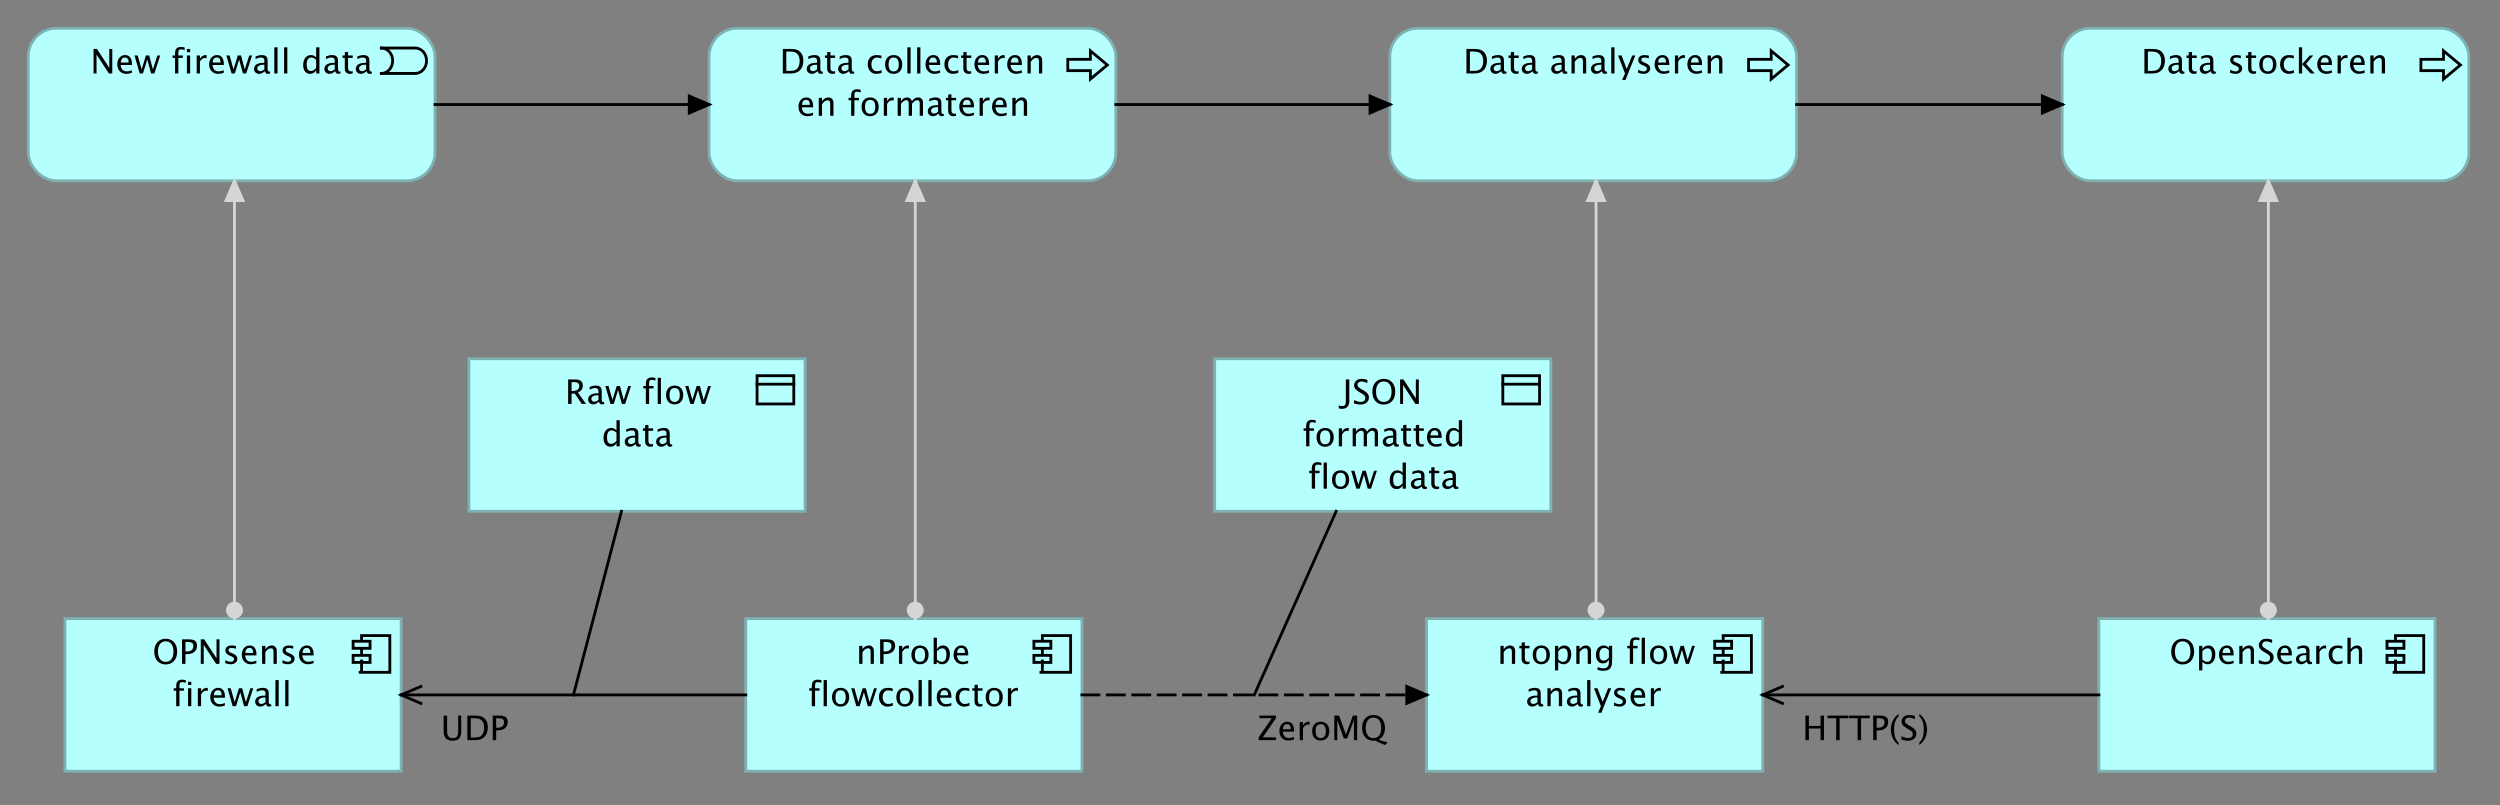 <?xml version="1.0" encoding="UTF-8"?>
<!DOCTYPE svg PUBLIC '-//W3C//DTD SVG 1.0//EN'
          'http://www.w3.org/TR/2001/REC-SVG-20010904/DTD/svg10.dtd'>
<svg fill-opacity="1" xmlns:xlink="http://www.w3.org/1999/xlink" color-rendering="auto" color-interpolation="auto" text-rendering="auto" stroke="black" stroke-linecap="square" stroke-miterlimit="10" shape-rendering="auto" stroke-opacity="1" fill="black" stroke-dasharray="none" font-weight="normal" stroke-width="1" viewBox="0 0 885 285" xmlns="http://www.w3.org/2000/svg" font-family="'Dialog'" font-style="normal" stroke-linejoin="miter" font-size="12px" stroke-dashoffset="0" image-rendering="auto"
><rect x="0" y="0" width="885" height="285" fill="#808080" stroke="none"/><!--Generated by Archi with Batik SVG Generator--><defs id="genericDefs"
  /><g
  ><defs id="defs1"
    ><clipPath clipPathUnits="userSpaceOnUse" id="clipPath1"
      ><path d="M250 9 L397 9 L397 66 L250 66 L250 9 Z"
      /></clipPath
      ><clipPath clipPathUnits="userSpaceOnUse" id="clipPath2"
      ><path d="M275 13 L372 13 L372 45 L275 45 L275 13 Z"
      /></clipPath
      ><clipPath clipPathUnits="userSpaceOnUse" id="clipPath3"
      ><path d="M491 9 L638 9 L638 66 L491 66 L491 9 Z"
      /></clipPath
      ><clipPath clipPathUnits="userSpaceOnUse" id="clipPath4"
      ><path d="M517 13 L612 13 L612 30 L517 30 L517 13 Z"
      /></clipPath
      ><clipPath clipPathUnits="userSpaceOnUse" id="clipPath5"
      ><path d="M729 9 L876 9 L876 66 L729 66 L729 9 Z"
      /></clipPath
      ><clipPath clipPathUnits="userSpaceOnUse" id="clipPath6"
      ><path d="M757 13 L847 13 L847 30 L757 30 L757 13 Z"
      /></clipPath
      ><clipPath clipPathUnits="userSpaceOnUse" id="clipPath7"
      ><path d="M9 9 L156 9 L156 66 L9 66 L9 9 Z"
      /></clipPath
      ><clipPath clipPathUnits="userSpaceOnUse" id="clipPath8"
      ><path d="M31 13 L133 13 L133 30 L31 30 L31 13 Z"
      /></clipPath
      ><clipPath clipPathUnits="userSpaceOnUse" id="clipPath9"
      ><path d="M22 218 L144 218 L144 275 L22 275 L22 218 Z"
      /></clipPath
      ><clipPath clipPathUnits="userSpaceOnUse" id="clipPath10"
      ><path d="M53 222 L113 222 L113 254 L53 254 L53 222 Z"
      /></clipPath
      ><clipPath clipPathUnits="userSpaceOnUse" id="clipPath11"
      ><path d="M263 218 L385 218 L385 275 L263 275 L263 218 Z"
      /></clipPath
      ><clipPath clipPathUnits="userSpaceOnUse" id="clipPath12"
      ><path d="M285 222 L362 222 L362 254 L285 254 L285 222 Z"
      /></clipPath
      ><clipPath clipPathUnits="userSpaceOnUse" id="clipPath13"
      ><path d="M504 218 L626 218 L626 275 L504 275 L504 218 Z"
      /></clipPath
      ><clipPath clipPathUnits="userSpaceOnUse" id="clipPath14"
      ><path d="M529 222 L601 222 L601 254 L529 254 L529 222 Z"
      /></clipPath
      ><clipPath clipPathUnits="userSpaceOnUse" id="clipPath15"
      ><path d="M742 218 L864 218 L864 275 L742 275 L742 218 Z"
      /></clipPath
      ><clipPath clipPathUnits="userSpaceOnUse" id="clipPath16"
      ><path d="M767 222 L839 222 L839 239 L767 239 L767 222 Z"
      /></clipPath
      ><clipPath clipPathUnits="userSpaceOnUse" id="clipPath17"
      ><path d="M165 126 L287 126 L287 183 L165 183 L165 126 Z"
      /></clipPath
      ><clipPath clipPathUnits="userSpaceOnUse" id="clipPath18"
      ><path d="M199 130 L253 130 L253 162 L199 162 L199 130 Z"
      /></clipPath
      ><clipPath clipPathUnits="userSpaceOnUse" id="clipPath19"
      ><path d="M429 126 L551 126 L551 183 L429 183 L429 126 Z"
      /></clipPath
      ><clipPath clipPathUnits="userSpaceOnUse" id="clipPath20"
      ><path d="M460 130 L520 130 L520 177 L460 177 L460 130 Z"
      /></clipPath
      ><clipPath clipPathUnits="userSpaceOnUse" id="clipPath21"
      ><path d="M384 22 L505 22 L505 53 L384 53 L384 22 Z"
      /></clipPath
      ><clipPath clipPathUnits="userSpaceOnUse" id="clipPath22"
      ><path d="M483 32 L495 32 L495 43 L483 43 L483 32 Z"
      /></clipPath
      ><clipPath clipPathUnits="userSpaceOnUse" id="clipPath23"
      ><path d="M143 22 L264 22 L264 53 L143 53 L143 22 Z"
      /></clipPath
      ><clipPath clipPathUnits="userSpaceOnUse" id="clipPath24"
      ><path d="M242 32 L254 32 L254 43 L242 43 L242 32 Z"
      /></clipPath
      ><clipPath clipPathUnits="userSpaceOnUse" id="clipPath25"
      ><path d="M309 52 L340 52 L340 231 L309 231 L309 52 Z"
      /></clipPath
      ><clipPath clipPathUnits="userSpaceOnUse" id="clipPath26"
      ><path d="M320 212 L329 212 L329 221 L320 221 L320 212 Z"
      /></clipPath
      ><clipPath clipPathUnits="userSpaceOnUse" id="clipPath27"
      ><path d="M319 62 L330 62 L330 74 L319 74 L319 62 Z"
      /></clipPath
      ><clipPath clipPathUnits="userSpaceOnUse" id="clipPath28"
      ><path d="M625 22 L743 22 L743 53 L625 53 L625 22 Z"
      /></clipPath
      ><clipPath clipPathUnits="userSpaceOnUse" id="clipPath29"
      ><path d="M721 32 L733 32 L733 43 L721 43 L721 32 Z"
      /></clipPath
      ><clipPath clipPathUnits="userSpaceOnUse" id="clipPath30"
      ><path d="M550 52 L581 52 L581 231 L550 231 L550 52 Z"
      /></clipPath
      ><clipPath clipPathUnits="userSpaceOnUse" id="clipPath31"
      ><path d="M561 212 L570 212 L570 221 L561 221 L561 212 Z"
      /></clipPath
      ><clipPath clipPathUnits="userSpaceOnUse" id="clipPath32"
      ><path d="M560 62 L571 62 L571 74 L560 74 L560 62 Z"
      /></clipPath
      ><clipPath clipPathUnits="userSpaceOnUse" id="clipPath33"
      ><path d="M788 52 L819 52 L819 231 L788 231 L788 52 Z"
      /></clipPath
      ><clipPath clipPathUnits="userSpaceOnUse" id="clipPath34"
      ><path d="M799 212 L808 212 L808 221 L799 221 L799 212 Z"
      /></clipPath
      ><clipPath clipPathUnits="userSpaceOnUse" id="clipPath35"
      ><path d="M798 62 L809 62 L809 74 L798 74 L798 62 Z"
      /></clipPath
      ><clipPath clipPathUnits="userSpaceOnUse" id="clipPath36"
      ><path d="M68 52 L99 52 L99 231 L68 231 L68 52 Z"
      /></clipPath
      ><clipPath clipPathUnits="userSpaceOnUse" id="clipPath37"
      ><path d="M79 212 L88 212 L88 221 L79 221 L79 212 Z"
      /></clipPath
      ><clipPath clipPathUnits="userSpaceOnUse" id="clipPath38"
      ><path d="M78 62 L89 62 L89 74 L78 74 L78 62 Z"
      /></clipPath
      ><clipPath clipPathUnits="userSpaceOnUse" id="clipPath39"
      ><path d="M181 249 L181 266 L155 266 L155 249 ZM131 232 L131 275 L275 275 L275 232 Z"
      /></clipPath
      ><clipPath clipPathUnits="userSpaceOnUse" id="clipPath40"
      ><path d="M140 241 L152 241 L152 252 L140 252 L140 241 Z"
      /></clipPath
      ><clipPath clipPathUnits="userSpaceOnUse" id="clipPath41"
      ><path d="M155 249 L181 249 L181 266 L155 266 L155 249 Z"
      /></clipPath
      ><clipPath clipPathUnits="userSpaceOnUse" id="clipPath42"
      ><path d="M192 170 L232 170 L232 258 L192 258 L192 170 Z"
      /></clipPath
      ><clipPath clipPathUnits="userSpaceOnUse" id="clipPath43"
      ><path d="M492 249 L492 266 L444 266 L444 249 ZM373 232 L373 275 L517 275 L517 232 Z"
      /></clipPath
      ><clipPath clipPathUnits="userSpaceOnUse" id="clipPath44"
      ><path d="M496 241 L508 241 L508 252 L496 252 L496 241 Z"
      /></clipPath
      ><clipPath clipPathUnits="userSpaceOnUse" id="clipPath45"
      ><path d="M444 249 L492 249 L492 266 L444 266 L444 249 Z"
      /></clipPath
      ><clipPath clipPathUnits="userSpaceOnUse" id="clipPath46"
      ><path d="M433 170 L485 170 L485 258 L433 258 L433 170 Z"
      /></clipPath
      ><clipPath clipPathUnits="userSpaceOnUse" id="clipPath47"
      ><path d="M684 249 L684 266 L637 266 L637 249 ZM613 232 L613 275 L754 275 L754 232 Z"
      /></clipPath
      ><clipPath clipPathUnits="userSpaceOnUse" id="clipPath48"
      ><path d="M622 241 L634 241 L634 252 L622 252 L622 241 Z"
      /></clipPath
      ><clipPath clipPathUnits="userSpaceOnUse" id="clipPath49"
      ><path d="M637 249 L684 249 L684 266 L637 266 L637 249 Z"
      /></clipPath
    ></defs
    ><g fill="rgb(181,255,255)" text-rendering="optimizeLegibility" font-family="'Lucida Grande'" stroke-linejoin="round" stroke="rgb(181,255,255)" stroke-width="0" stroke-miterlimit="0"
    ><rect x="251" y="10" clip-path="url(#clipPath1)" width="144" rx="10" ry="10" height="54" stroke="none"
    /></g
    ><g fill="rgb(126,178,178)" text-rendering="optimizeLegibility" font-family="'Lucida Grande'" stroke-linecap="butt" stroke="rgb(126,178,178)"
    ><rect x="251" y="10" clip-path="url(#clipPath1)" fill="none" width="144" rx="10" ry="10" height="54"
      /><polygon fill="none" clip-path="url(#clipPath1)" points=" 378 21 386 21 386 18 392 23 386 28 386 25 378 25" stroke="black"
      /><path fill="black" d="M277.119 26 L277.119 17.328 L280.002 17.328 Q281.291 17.328 282.085 17.615 Q282.879 17.902 283.459 18.588 Q284.379 19.678 284.379 21.459 Q284.379 23.621 283.236 24.811 Q282.094 26 280.019 26 ZM278.35 25.08 L279.926 25.08 Q281.613 25.08 282.316 24.172 Q283.072 23.205 283.072 21.576 Q283.072 20.047 282.328 19.174 Q281.877 18.641 281.25 18.444 Q280.623 18.248 279.363 18.248 L278.35 18.248 ZM289.424 25.191 Q288.387 26.146 287.426 26.146 Q286.635 26.146 286.113 25.651 Q285.592 25.156 285.592 24.4 Q285.592 23.357 286.468 22.798 Q287.344 22.238 288.978 22.238 L289.254 22.238 L289.254 21.471 Q289.254 20.363 288.117 20.363 Q287.203 20.363 286.143 20.926 L286.143 19.971 Q287.309 19.496 288.328 19.496 Q289.394 19.496 289.901 19.977 Q290.408 20.457 290.408 21.471 L290.408 24.354 Q290.408 25.344 291.018 25.344 Q291.094 25.344 291.24 25.32 L291.322 25.959 Q290.93 26.146 290.455 26.146 Q289.647 26.146 289.424 25.191 ZM289.254 24.564 L289.254 22.918 L288.867 22.906 Q287.918 22.906 287.332 23.267 Q286.746 23.627 286.746 24.213 Q286.746 24.629 287.039 24.916 Q287.332 25.203 287.754 25.203 Q288.475 25.203 289.254 24.564 ZM294.68 26.146 Q293.801 26.146 293.309 25.643 Q292.816 25.139 292.816 24.242 L292.816 20.504 L292.019 20.504 L292.019 19.637 L292.816 19.637 L292.816 18.482 L293.971 18.371 L293.971 19.637 L295.635 19.637 L295.635 20.504 L293.971 20.504 L293.971 24.031 Q293.971 25.279 295.049 25.279 Q295.277 25.279 295.606 25.203 L295.606 26 Q295.072 26.146 294.68 26.146 ZM300.539 25.191 Q299.502 26.146 298.541 26.146 Q297.75 26.146 297.228 25.651 Q296.707 25.156 296.707 24.4 Q296.707 23.357 297.583 22.798 Q298.459 22.238 300.094 22.238 L300.369 22.238 L300.369 21.471 Q300.369 20.363 299.232 20.363 Q298.318 20.363 297.258 20.926 L297.258 19.971 Q298.424 19.496 299.443 19.496 Q300.51 19.496 301.017 19.977 Q301.523 20.457 301.523 21.471 L301.523 24.354 Q301.523 25.344 302.133 25.344 Q302.209 25.344 302.356 25.32 L302.438 25.959 Q302.045 26.146 301.57 26.146 Q300.762 26.146 300.539 25.191 ZM300.369 24.564 L300.369 22.918 L299.982 22.906 Q299.033 22.906 298.447 23.267 Q297.861 23.627 297.861 24.213 Q297.861 24.629 298.154 24.916 Q298.447 25.203 298.869 25.203 Q299.59 25.203 300.369 24.564 ZM310.166 26.146 Q308.877 26.146 308.027 25.191 Q307.178 24.236 307.178 22.783 Q307.178 21.23 308.019 20.363 Q308.859 19.496 310.365 19.496 Q311.109 19.496 312.029 19.701 L312.029 20.668 Q311.051 20.381 310.435 20.381 Q309.551 20.381 309.015 21.046 Q308.478 21.711 308.478 22.818 Q308.478 23.891 309.029 24.553 Q309.58 25.215 310.471 25.215 Q311.262 25.215 312.1 24.811 L312.1 25.807 Q310.981 26.146 310.166 26.146 ZM316.318 26.146 Q314.953 26.146 314.139 25.241 Q313.324 24.336 313.324 22.818 Q313.324 21.283 314.142 20.39 Q314.959 19.496 316.359 19.496 Q317.76 19.496 318.577 20.39 Q319.394 21.283 319.394 22.807 Q319.394 24.365 318.574 25.256 Q317.754 26.146 316.318 26.146 ZM316.336 25.279 Q318.17 25.279 318.17 22.807 Q318.17 20.363 316.359 20.363 Q314.555 20.363 314.555 22.818 Q314.555 25.279 316.336 25.279 ZM321.199 26 L321.199 16.748 L322.353 16.748 L322.353 26 ZM324.668 26 L324.668 16.748 L325.822 16.748 L325.822 26 ZM332.801 25.795 Q331.641 26.146 330.815 26.146 Q329.408 26.146 328.521 25.212 Q327.633 24.277 327.633 22.789 Q327.633 21.342 328.415 20.416 Q329.197 19.49 330.416 19.49 Q331.57 19.49 332.2 20.311 Q332.83 21.131 332.83 22.643 L332.824 23 L328.81 23 Q329.062 25.268 331.031 25.268 Q331.752 25.268 332.801 24.881 ZM328.863 22.133 L331.67 22.133 Q331.67 20.357 330.346 20.357 Q329.016 20.357 328.863 22.133 ZM337.307 26.146 Q336.018 26.146 335.168 25.191 Q334.318 24.236 334.318 22.783 Q334.318 21.23 335.159 20.363 Q336 19.496 337.506 19.496 Q338.25 19.496 339.17 19.701 L339.17 20.668 Q338.191 20.381 337.576 20.381 Q336.691 20.381 336.155 21.046 Q335.619 21.711 335.619 22.818 Q335.619 23.891 336.17 24.553 Q336.721 25.215 337.611 25.215 Q338.402 25.215 339.24 24.811 L339.24 25.807 Q338.121 26.146 337.307 26.146 ZM342.879 26.146 Q342 26.146 341.508 25.643 Q341.016 25.139 341.016 24.242 L341.016 20.504 L340.219 20.504 L340.219 19.637 L341.016 19.637 L341.016 18.482 L342.17 18.371 L342.17 19.637 L343.834 19.637 L343.834 20.504 L342.17 20.504 L342.17 24.031 Q342.17 25.279 343.248 25.279 Q343.477 25.279 343.805 25.203 L343.805 26 Q343.272 26.146 342.879 26.146 ZM350.121 25.795 Q348.961 26.146 348.135 26.146 Q346.728 26.146 345.841 25.212 Q344.953 24.277 344.953 22.789 Q344.953 21.342 345.735 20.416 Q346.518 19.49 347.736 19.49 Q348.891 19.49 349.521 20.311 Q350.15 21.131 350.15 22.643 L350.144 23 L346.131 23 Q346.383 25.268 348.352 25.268 Q349.072 25.268 350.121 24.881 ZM346.184 22.133 L348.99 22.133 Q348.99 20.357 347.666 20.357 Q346.336 20.357 346.184 22.133 ZM352.143 26 L352.143 19.637 L353.297 19.637 L353.297 20.832 Q353.982 19.496 355.289 19.496 Q355.465 19.496 355.658 19.525 L355.658 20.604 Q355.359 20.504 355.131 20.504 Q354.035 20.504 353.297 21.805 L353.297 26 ZM361.717 25.795 Q360.557 26.146 359.731 26.146 Q358.324 26.146 357.437 25.212 Q356.549 24.277 356.549 22.789 Q356.549 21.342 357.331 20.416 Q358.113 19.49 359.332 19.49 Q360.486 19.49 361.116 20.311 Q361.746 21.131 361.746 22.643 L361.74 23 L357.727 23 Q357.978 25.268 359.947 25.268 Q360.668 25.268 361.717 24.881 ZM357.779 22.133 L360.586 22.133 Q360.586 20.357 359.262 20.357 Q357.932 20.357 357.779 22.133 ZM363.738 26 L363.738 19.637 L364.893 19.637 L364.893 20.832 Q365.807 19.496 367.131 19.496 Q367.957 19.496 368.449 20.02 Q368.941 20.545 368.941 21.43 L368.941 26 L367.787 26 L367.787 21.805 Q367.787 21.096 367.579 20.794 Q367.371 20.492 366.891 20.492 Q365.83 20.492 364.893 21.881 L364.893 26 Z" clip-path="url(#clipPath2)" stroke="none"
      /><path fill="black" d="M287.818 40.795 Q286.658 41.147 285.832 41.147 Q284.426 41.147 283.538 40.212 Q282.65 39.277 282.65 37.789 Q282.65 36.342 283.433 35.416 Q284.215 34.49 285.434 34.49 Q286.588 34.49 287.218 35.31 Q287.848 36.131 287.848 37.643 L287.842 38 L283.828 38 Q284.08 40.268 286.049 40.268 Q286.769 40.268 287.818 39.881 ZM283.881 37.133 L286.688 37.133 Q286.688 35.357 285.363 35.357 Q284.033 35.357 283.881 37.133 ZM289.84 41 L289.84 34.637 L290.994 34.637 L290.994 35.832 Q291.908 34.496 293.232 34.496 Q294.059 34.496 294.551 35.02 Q295.043 35.545 295.043 36.43 L295.043 41 L293.889 41 L293.889 36.805 Q293.889 36.096 293.681 35.794 Q293.473 35.492 292.992 35.492 Q291.932 35.492 290.994 36.881 L290.994 41 ZM302.461 35.504 L302.461 41 L301.301 41 L301.301 35.504 L300.398 35.504 L300.398 34.637 L301.301 34.637 L301.301 33.875 Q301.301 31.602 303.375 31.602 Q303.955 31.602 304.693 31.795 L304.693 32.709 Q303.914 32.469 303.445 32.469 Q302.877 32.469 302.669 32.741 Q302.461 33.014 302.461 33.752 L302.461 34.637 L304.049 34.637 L304.049 35.504 ZM307.986 41.147 Q306.621 41.147 305.807 40.241 Q304.992 39.336 304.992 37.818 Q304.992 36.283 305.81 35.39 Q306.627 34.496 308.027 34.496 Q309.428 34.496 310.245 35.39 Q311.062 36.283 311.062 37.807 Q311.062 39.365 310.242 40.256 Q309.422 41.147 307.986 41.147 ZM308.004 40.279 Q309.838 40.279 309.838 37.807 Q309.838 35.363 308.027 35.363 Q306.223 35.363 306.223 37.818 Q306.223 40.279 308.004 40.279 ZM312.867 41 L312.867 34.637 L314.022 34.637 L314.022 35.832 Q314.707 34.496 316.014 34.496 Q316.19 34.496 316.383 34.525 L316.383 35.603 Q316.084 35.504 315.856 35.504 Q314.76 35.504 314.022 36.805 L314.022 41 ZM317.777 41 L317.777 34.637 L318.932 34.637 L318.932 35.832 Q319.775 34.496 321.1 34.496 Q322.377 34.496 322.84 35.832 Q323.66 34.49 324.973 34.49 Q325.816 34.49 326.279 34.985 Q326.742 35.48 326.742 36.371 L326.742 41 L325.582 41 L325.582 36.553 Q325.582 35.463 324.721 35.463 Q323.824 35.463 322.84 36.734 L322.84 41 L321.68 41 L321.68 36.553 Q321.68 35.457 320.801 35.457 Q319.928 35.457 318.932 36.734 L318.932 41 ZM332.262 40.191 Q331.225 41.147 330.264 41.147 Q329.473 41.147 328.951 40.651 Q328.43 40.156 328.43 39.4 Q328.43 38.357 329.306 37.798 Q330.182 37.238 331.816 37.238 L332.092 37.238 L332.092 36.471 Q332.092 35.363 330.955 35.363 Q330.041 35.363 328.981 35.926 L328.981 34.971 Q330.147 34.496 331.166 34.496 Q332.232 34.496 332.739 34.977 Q333.246 35.457 333.246 36.471 L333.246 39.353 Q333.246 40.344 333.856 40.344 Q333.932 40.344 334.078 40.32 L334.16 40.959 Q333.768 41.147 333.293 41.147 Q332.484 41.147 332.262 40.191 ZM332.092 39.565 L332.092 37.918 L331.705 37.906 Q330.756 37.906 330.17 38.267 Q329.584 38.627 329.584 39.213 Q329.584 39.629 329.877 39.916 Q330.17 40.203 330.592 40.203 Q331.312 40.203 332.092 39.565 ZM337.518 41.147 Q336.639 41.147 336.147 40.643 Q335.654 40.139 335.654 39.242 L335.654 35.504 L334.857 35.504 L334.857 34.637 L335.654 34.637 L335.654 33.482 L336.809 33.371 L336.809 34.637 L338.473 34.637 L338.473 35.504 L336.809 35.504 L336.809 39.031 Q336.809 40.279 337.887 40.279 Q338.115 40.279 338.443 40.203 L338.443 41 Q337.91 41.147 337.518 41.147 ZM344.76 40.795 Q343.6 41.147 342.773 41.147 Q341.367 41.147 340.479 40.212 Q339.592 39.277 339.592 37.789 Q339.592 36.342 340.374 35.416 Q341.156 34.49 342.375 34.49 Q343.529 34.49 344.159 35.31 Q344.789 36.131 344.789 37.643 L344.783 38 L340.769 38 Q341.022 40.268 342.99 40.268 Q343.711 40.268 344.76 39.881 ZM340.822 37.133 L343.629 37.133 Q343.629 35.357 342.305 35.357 Q340.975 35.357 340.822 37.133 ZM346.781 41 L346.781 34.637 L347.935 34.637 L347.935 35.832 Q348.621 34.496 349.928 34.496 Q350.103 34.496 350.297 34.525 L350.297 35.603 Q349.998 35.504 349.769 35.504 Q348.674 35.504 347.935 36.805 L347.935 41 ZM356.356 40.795 Q355.195 41.147 354.369 41.147 Q352.963 41.147 352.075 40.212 Q351.188 39.277 351.188 37.789 Q351.188 36.342 351.97 35.416 Q352.752 34.49 353.971 34.49 Q355.125 34.49 355.755 35.31 Q356.385 36.131 356.385 37.643 L356.379 38 L352.365 38 Q352.617 40.268 354.586 40.268 Q355.307 40.268 356.356 39.881 ZM352.418 37.133 L355.225 37.133 Q355.225 35.357 353.9 35.357 Q352.57 35.357 352.418 37.133 ZM358.377 41 L358.377 34.637 L359.531 34.637 L359.531 35.832 Q360.445 34.496 361.769 34.496 Q362.596 34.496 363.088 35.02 Q363.58 35.545 363.58 36.43 L363.58 41 L362.426 41 L362.426 36.805 Q362.426 36.096 362.218 35.794 Q362.01 35.492 361.529 35.492 Q360.469 35.492 359.531 36.881 L359.531 41 Z" clip-path="url(#clipPath2)" stroke="none"
      /><rect x="492" y="10" clip-path="url(#clipPath3)" fill="rgb(181,255,255)" width="144" rx="10" ry="10" height="54" stroke="none"
      /><rect x="492" y="10" clip-path="url(#clipPath3)" fill="none" width="144" rx="10" ry="10" height="54"
      /><polygon fill="none" clip-path="url(#clipPath3)" points=" 619 21 627 21 627 18 633 23 627 28 627 25 619 25" stroke="black"
      /><path fill="black" d="M519.119 26 L519.119 17.328 L522.002 17.328 Q523.291 17.328 524.085 17.615 Q524.879 17.902 525.459 18.588 Q526.379 19.678 526.379 21.459 Q526.379 23.621 525.236 24.811 Q524.094 26 522.019 26 ZM520.35 25.08 L521.926 25.08 Q523.613 25.08 524.316 24.172 Q525.072 23.205 525.072 21.576 Q525.072 20.047 524.328 19.174 Q523.877 18.641 523.25 18.444 Q522.623 18.248 521.363 18.248 L520.35 18.248 ZM531.424 25.191 Q530.387 26.146 529.426 26.146 Q528.635 26.146 528.113 25.651 Q527.592 25.156 527.592 24.4 Q527.592 23.357 528.468 22.798 Q529.344 22.238 530.979 22.238 L531.254 22.238 L531.254 21.471 Q531.254 20.363 530.117 20.363 Q529.203 20.363 528.143 20.926 L528.143 19.971 Q529.309 19.496 530.328 19.496 Q531.394 19.496 531.901 19.977 Q532.408 20.457 532.408 21.471 L532.408 24.354 Q532.408 25.344 533.018 25.344 Q533.094 25.344 533.24 25.32 L533.322 25.959 Q532.93 26.146 532.455 26.146 Q531.646 26.146 531.424 25.191 ZM531.254 24.564 L531.254 22.918 L530.867 22.906 Q529.918 22.906 529.332 23.267 Q528.746 23.627 528.746 24.213 Q528.746 24.629 529.039 24.916 Q529.332 25.203 529.754 25.203 Q530.475 25.203 531.254 24.564 ZM536.68 26.146 Q535.801 26.146 535.309 25.643 Q534.816 25.139 534.816 24.242 L534.816 20.504 L534.019 20.504 L534.019 19.637 L534.816 19.637 L534.816 18.482 L535.971 18.371 L535.971 19.637 L537.635 19.637 L537.635 20.504 L535.971 20.504 L535.971 24.031 Q535.971 25.279 537.049 25.279 Q537.277 25.279 537.606 25.203 L537.606 26 Q537.072 26.146 536.68 26.146 ZM542.539 25.191 Q541.502 26.146 540.541 26.146 Q539.75 26.146 539.229 25.651 Q538.707 25.156 538.707 24.4 Q538.707 23.357 539.583 22.798 Q540.459 22.238 542.094 22.238 L542.369 22.238 L542.369 21.471 Q542.369 20.363 541.232 20.363 Q540.318 20.363 539.258 20.926 L539.258 19.971 Q540.424 19.496 541.443 19.496 Q542.51 19.496 543.017 19.977 Q543.523 20.457 543.523 21.471 L543.523 24.354 Q543.523 25.344 544.133 25.344 Q544.209 25.344 544.356 25.32 L544.438 25.959 Q544.045 26.146 543.57 26.146 Q542.762 26.146 542.539 25.191 ZM542.369 24.564 L542.369 22.918 L541.982 22.906 Q541.033 22.906 540.447 23.267 Q539.861 23.627 539.861 24.213 Q539.861 24.629 540.154 24.916 Q540.447 25.203 540.869 25.203 Q541.59 25.203 542.369 24.564 ZM552.963 25.191 Q551.926 26.146 550.965 26.146 Q550.174 26.146 549.652 25.651 Q549.131 25.156 549.131 24.4 Q549.131 23.357 550.007 22.798 Q550.883 22.238 552.518 22.238 L552.793 22.238 L552.793 21.471 Q552.793 20.363 551.656 20.363 Q550.742 20.363 549.682 20.926 L549.682 19.971 Q550.848 19.496 551.867 19.496 Q552.934 19.496 553.44 19.977 Q553.947 20.457 553.947 21.471 L553.947 24.354 Q553.947 25.344 554.557 25.344 Q554.633 25.344 554.779 25.32 L554.861 25.959 Q554.469 26.146 553.994 26.146 Q553.186 26.146 552.963 25.191 ZM552.793 24.564 L552.793 22.918 L552.406 22.906 Q551.457 22.906 550.871 23.267 Q550.285 23.627 550.285 24.213 Q550.285 24.629 550.578 24.916 Q550.871 25.203 551.293 25.203 Q552.014 25.203 552.793 24.564 ZM556.309 26 L556.309 19.637 L557.463 19.637 L557.463 20.832 Q558.377 19.496 559.701 19.496 Q560.527 19.496 561.019 20.02 Q561.512 20.545 561.512 21.43 L561.512 26 L560.357 26 L560.357 21.805 Q560.357 21.096 560.149 20.794 Q559.941 20.492 559.461 20.492 Q558.4 20.492 557.463 21.881 L557.463 26 ZM567.037 25.191 Q566 26.146 565.039 26.146 Q564.248 26.146 563.727 25.651 Q563.205 25.156 563.205 24.4 Q563.205 23.357 564.081 22.798 Q564.957 22.238 566.592 22.238 L566.867 22.238 L566.867 21.471 Q566.867 20.363 565.731 20.363 Q564.816 20.363 563.756 20.926 L563.756 19.971 Q564.922 19.496 565.941 19.496 Q567.008 19.496 567.515 19.977 Q568.021 20.457 568.021 21.471 L568.021 24.354 Q568.021 25.344 568.631 25.344 Q568.707 25.344 568.854 25.32 L568.936 25.959 Q568.543 26.146 568.068 26.146 Q567.26 26.146 567.037 25.191 ZM566.867 24.564 L566.867 22.918 L566.481 22.906 Q565.531 22.906 564.945 23.267 Q564.359 23.627 564.359 24.213 Q564.359 24.629 564.652 24.916 Q564.945 25.203 565.367 25.203 Q566.088 25.203 566.867 24.564 ZM570.383 26 L570.383 16.748 L571.537 16.748 L571.537 26 ZM574.221 28.314 L575.252 26 L572.791 19.637 L574.039 19.637 L575.861 24.43 L577.807 19.637 L578.896 19.637 L575.422 28.314 ZM581.809 26.146 Q581.018 26.146 579.887 25.777 L579.887 24.717 Q581.018 25.279 581.856 25.279 Q582.354 25.279 582.682 25.01 Q583.01 24.74 583.01 24.336 Q583.01 23.744 582.09 23.357 L581.416 23.07 Q579.922 22.449 579.922 21.283 Q579.922 20.451 580.511 19.974 Q581.1 19.496 582.125 19.496 Q582.658 19.496 583.443 19.643 L583.684 19.689 L583.684 20.65 Q582.717 20.363 582.148 20.363 Q581.035 20.363 581.035 21.172 Q581.035 21.693 581.879 22.051 L582.436 22.285 Q583.379 22.684 583.771 23.126 Q584.164 23.568 584.164 24.23 Q584.164 25.068 583.502 25.607 Q582.84 26.146 581.809 26.146 ZM590.902 25.795 Q589.742 26.146 588.916 26.146 Q587.51 26.146 586.622 25.212 Q585.734 24.277 585.734 22.789 Q585.734 21.342 586.517 20.416 Q587.299 19.49 588.518 19.49 Q589.672 19.49 590.302 20.311 Q590.932 21.131 590.932 22.643 L590.926 23 L586.912 23 Q587.164 25.268 589.133 25.268 Q589.854 25.268 590.902 24.881 ZM586.965 22.133 L589.771 22.133 Q589.771 20.357 588.447 20.357 Q587.117 20.357 586.965 22.133 ZM592.924 26 L592.924 19.637 L594.078 19.637 L594.078 20.832 Q594.764 19.496 596.07 19.496 Q596.246 19.496 596.439 19.525 L596.439 20.604 Q596.141 20.504 595.912 20.504 Q594.816 20.504 594.078 21.805 L594.078 26 ZM602.498 25.795 Q601.338 26.146 600.512 26.146 Q599.106 26.146 598.218 25.212 Q597.33 24.277 597.33 22.789 Q597.33 21.342 598.112 20.416 Q598.894 19.49 600.113 19.49 Q601.268 19.49 601.898 20.311 Q602.527 21.131 602.527 22.643 L602.521 23 L598.508 23 Q598.76 25.268 600.729 25.268 Q601.449 25.268 602.498 24.881 ZM598.561 22.133 L601.367 22.133 Q601.367 20.357 600.043 20.357 Q598.713 20.357 598.561 22.133 ZM604.519 26 L604.519 19.637 L605.674 19.637 L605.674 20.832 Q606.588 19.496 607.912 19.496 Q608.738 19.496 609.231 20.02 Q609.723 20.545 609.723 21.43 L609.723 26 L608.568 26 L608.568 21.805 Q608.568 21.096 608.36 20.794 Q608.152 20.492 607.672 20.492 Q606.611 20.492 605.674 21.881 L605.674 26 Z" clip-path="url(#clipPath4)" stroke="none"
      /><rect x="730" y="10" clip-path="url(#clipPath5)" fill="rgb(181,255,255)" width="144" rx="10" ry="10" height="54" stroke="none"
      /><rect x="730" y="10" clip-path="url(#clipPath5)" fill="none" width="144" rx="10" ry="10" height="54"
      /><polygon fill="none" clip-path="url(#clipPath5)" points=" 857 21 865 21 865 18 871 23 865 28 865 25 857 25" stroke="black"
      /><path fill="black" d="M759.119 26 L759.119 17.328 L762.002 17.328 Q763.291 17.328 764.085 17.615 Q764.879 17.902 765.459 18.588 Q766.379 19.678 766.379 21.459 Q766.379 23.621 765.236 24.811 Q764.094 26 762.019 26 ZM760.35 25.08 L761.926 25.08 Q763.613 25.08 764.316 24.172 Q765.072 23.205 765.072 21.576 Q765.072 20.047 764.328 19.174 Q763.877 18.641 763.25 18.444 Q762.623 18.248 761.363 18.248 L760.35 18.248 ZM771.424 25.191 Q770.387 26.146 769.426 26.146 Q768.635 26.146 768.113 25.651 Q767.592 25.156 767.592 24.4 Q767.592 23.357 768.468 22.798 Q769.344 22.238 770.979 22.238 L771.254 22.238 L771.254 21.471 Q771.254 20.363 770.117 20.363 Q769.203 20.363 768.143 20.926 L768.143 19.971 Q769.309 19.496 770.328 19.496 Q771.394 19.496 771.901 19.977 Q772.408 20.457 772.408 21.471 L772.408 24.354 Q772.408 25.344 773.018 25.344 Q773.094 25.344 773.24 25.32 L773.322 25.959 Q772.93 26.146 772.455 26.146 Q771.646 26.146 771.424 25.191 ZM771.254 24.564 L771.254 22.918 L770.867 22.906 Q769.918 22.906 769.332 23.267 Q768.746 23.627 768.746 24.213 Q768.746 24.629 769.039 24.916 Q769.332 25.203 769.754 25.203 Q770.475 25.203 771.254 24.564 ZM776.68 26.146 Q775.801 26.146 775.309 25.643 Q774.816 25.139 774.816 24.242 L774.816 20.504 L774.019 20.504 L774.019 19.637 L774.816 19.637 L774.816 18.482 L775.971 18.371 L775.971 19.637 L777.635 19.637 L777.635 20.504 L775.971 20.504 L775.971 24.031 Q775.971 25.279 777.049 25.279 Q777.277 25.279 777.606 25.203 L777.606 26 Q777.072 26.146 776.68 26.146 ZM782.539 25.191 Q781.502 26.146 780.541 26.146 Q779.75 26.146 779.229 25.651 Q778.707 25.156 778.707 24.4 Q778.707 23.357 779.583 22.798 Q780.459 22.238 782.094 22.238 L782.369 22.238 L782.369 21.471 Q782.369 20.363 781.232 20.363 Q780.318 20.363 779.258 20.926 L779.258 19.971 Q780.424 19.496 781.443 19.496 Q782.51 19.496 783.017 19.977 Q783.523 20.457 783.523 21.471 L783.523 24.354 Q783.523 25.344 784.133 25.344 Q784.209 25.344 784.356 25.32 L784.438 25.959 Q784.045 26.146 783.57 26.146 Q782.762 26.146 782.539 25.191 ZM782.369 24.564 L782.369 22.918 L781.982 22.906 Q781.033 22.906 780.447 23.267 Q779.861 23.627 779.861 24.213 Q779.861 24.629 780.154 24.916 Q780.447 25.203 780.869 25.203 Q781.59 25.203 782.369 24.564 ZM791.369 26.146 Q790.578 26.146 789.447 25.777 L789.447 24.717 Q790.578 25.279 791.416 25.279 Q791.914 25.279 792.242 25.01 Q792.57 24.74 792.57 24.336 Q792.57 23.744 791.65 23.357 L790.977 23.07 Q789.482 22.449 789.482 21.283 Q789.482 20.451 790.071 19.974 Q790.66 19.496 791.686 19.496 Q792.219 19.496 793.004 19.643 L793.244 19.689 L793.244 20.65 Q792.277 20.363 791.709 20.363 Q790.596 20.363 790.596 21.172 Q790.596 21.693 791.439 22.051 L791.996 22.285 Q792.939 22.684 793.332 23.126 Q793.725 23.568 793.725 24.23 Q793.725 25.068 793.062 25.607 Q792.4 26.146 791.369 26.146 ZM797.709 26.146 Q796.83 26.146 796.338 25.643 Q795.846 25.139 795.846 24.242 L795.846 20.504 L795.049 20.504 L795.049 19.637 L795.846 19.637 L795.846 18.482 L797 18.371 L797 19.637 L798.664 19.637 L798.664 20.504 L797 20.504 L797 24.031 Q797 25.279 798.078 25.279 Q798.307 25.279 798.635 25.203 L798.635 26 Q798.102 26.146 797.709 26.146 ZM802.777 26.146 Q801.412 26.146 800.598 25.241 Q799.783 24.336 799.783 22.818 Q799.783 21.283 800.601 20.39 Q801.418 19.496 802.818 19.496 Q804.219 19.496 805.036 20.39 Q805.854 21.283 805.854 22.807 Q805.854 24.365 805.033 25.256 Q804.213 26.146 802.777 26.146 ZM802.795 25.279 Q804.629 25.279 804.629 22.807 Q804.629 20.363 802.818 20.363 Q801.014 20.363 801.014 22.818 Q801.014 25.279 802.795 25.279 ZM810.143 26.146 Q808.854 26.146 808.004 25.191 Q807.154 24.236 807.154 22.783 Q807.154 21.23 807.995 20.363 Q808.836 19.496 810.342 19.496 Q811.086 19.496 812.006 19.701 L812.006 20.668 Q811.027 20.381 810.412 20.381 Q809.527 20.381 808.991 21.046 Q808.455 21.711 808.455 22.818 Q808.455 23.891 809.006 24.553 Q809.557 25.215 810.447 25.215 Q811.238 25.215 812.076 24.811 L812.076 25.807 Q810.957 26.146 810.143 26.146 ZM813.805 26 L813.805 16.748 L814.959 16.748 L814.959 22.725 L817.654 19.637 L818.896 19.637 L816.324 22.607 L819.43 26 L817.953 26 L814.959 22.736 L814.959 26 ZM825.482 25.795 Q824.322 26.146 823.496 26.146 Q822.09 26.146 821.202 25.212 Q820.314 24.277 820.314 22.789 Q820.314 21.342 821.097 20.416 Q821.879 19.49 823.098 19.49 Q824.252 19.49 824.882 20.311 Q825.512 21.131 825.512 22.643 L825.506 23 L821.492 23 Q821.744 25.268 823.713 25.268 Q824.434 25.268 825.482 24.881 ZM821.545 22.133 L824.352 22.133 Q824.352 20.357 823.027 20.357 Q821.697 20.357 821.545 22.133 ZM827.504 26 L827.504 19.637 L828.658 19.637 L828.658 20.832 Q829.344 19.496 830.65 19.496 Q830.826 19.496 831.019 19.525 L831.019 20.604 Q830.721 20.504 830.492 20.504 Q829.396 20.504 828.658 21.805 L828.658 26 ZM837.078 25.795 Q835.918 26.146 835.092 26.146 Q833.686 26.146 832.798 25.212 Q831.91 24.277 831.91 22.789 Q831.91 21.342 832.692 20.416 Q833.475 19.49 834.693 19.49 Q835.848 19.49 836.477 20.311 Q837.107 21.131 837.107 22.643 L837.102 23 L833.088 23 Q833.34 25.268 835.309 25.268 Q836.029 25.268 837.078 24.881 ZM833.141 22.133 L835.947 22.133 Q835.947 20.357 834.623 20.357 Q833.293 20.357 833.141 22.133 ZM839.1 26 L839.1 19.637 L840.254 19.637 L840.254 20.832 Q841.168 19.496 842.492 19.496 Q843.318 19.496 843.811 20.02 Q844.303 20.545 844.303 21.43 L844.303 26 L843.148 26 L843.148 21.805 Q843.148 21.096 842.94 20.794 Q842.732 20.492 842.252 20.492 Q841.191 20.492 840.254 21.881 L840.254 26 Z" clip-path="url(#clipPath6)" stroke="none"
      /><rect x="10" y="10" clip-path="url(#clipPath7)" fill="rgb(181,255,255)" width="144" rx="10" ry="10" height="54" stroke="none"
      /><rect x="10" y="10" clip-path="url(#clipPath7)" fill="none" width="144" rx="10" ry="10" height="54"
      /><path fill="none" d="M135 26 C137.209 26 139 23.985 139 21.5 C139 19.015 137.209 17 135 17" clip-path="url(#clipPath7)" fill-rule="evenodd" stroke="black"
      /><path fill="none" d="M147 26 C149.209 26 151 23.985 151 21.5 C151 19.015 149.209 17 147 17 M135 17 L147 17 M135 26 L147 26" clip-path="url(#clipPath7)" fill-rule="evenodd" stroke="black"
      /><path fill="black" d="M33.119 26 L33.119 17.328 L34.326 17.328 L38.691 24.025 L38.691 17.328 L39.746 17.328 L39.746 26 L38.545 26 L34.174 19.303 L34.174 26 ZM46.684 25.795 Q45.523 26.146 44.697 26.146 Q43.291 26.146 42.403 25.212 Q41.516 24.277 41.516 22.789 Q41.516 21.342 42.298 20.416 Q43.08 19.49 44.299 19.49 Q45.453 19.49 46.083 20.311 Q46.713 21.131 46.713 22.643 L46.707 23 L42.693 23 Q42.945 25.268 44.914 25.268 Q45.635 25.268 46.684 24.881 ZM42.746 22.133 L45.553 22.133 Q45.553 20.357 44.228 20.357 Q42.898 20.357 42.746 22.133 ZM49.443 26 L47.621 19.637 L48.752 19.637 L50.147 24.564 L51.652 19.637 L52.807 19.637 L54.125 24.564 L55.725 19.637 L56.715 19.637 L54.641 26 L53.48 26 L52.133 21.072 L50.609 26 ZM63.125 20.504 L63.125 26 L61.965 26 L61.965 20.504 L61.062 20.504 L61.062 19.637 L61.965 19.637 L61.965 18.875 Q61.965 16.602 64.039 16.602 Q64.619 16.602 65.357 16.795 L65.357 17.709 Q64.578 17.469 64.109 17.469 Q63.541 17.469 63.333 17.741 Q63.125 18.014 63.125 18.752 L63.125 19.637 L64.713 19.637 L64.713 20.504 ZM66.16 26 L66.16 19.637 L67.314 19.637 L67.314 26 ZM66.16 18.482 L66.16 17.328 L67.314 17.328 L67.314 18.482 ZM69.629 26 L69.629 19.637 L70.783 19.637 L70.783 20.832 Q71.469 19.496 72.775 19.496 Q72.951 19.496 73.144 19.525 L73.144 20.604 Q72.846 20.504 72.617 20.504 Q71.522 20.504 70.783 21.805 L70.783 26 ZM79.203 25.795 Q78.043 26.146 77.217 26.146 Q75.811 26.146 74.923 25.212 Q74.035 24.277 74.035 22.789 Q74.035 21.342 74.817 20.416 Q75.6 19.49 76.818 19.49 Q77.973 19.49 78.603 20.311 Q79.232 21.131 79.232 22.643 L79.227 23 L75.213 23 Q75.465 25.268 77.434 25.268 Q78.154 25.268 79.203 24.881 ZM75.266 22.133 L78.072 22.133 Q78.072 20.357 76.748 20.357 Q75.418 20.357 75.266 22.133 ZM81.963 26 L80.141 19.637 L81.272 19.637 L82.666 24.564 L84.172 19.637 L85.326 19.637 L86.644 24.564 L88.244 19.637 L89.234 19.637 L87.16 26 L86 26 L84.652 21.072 L83.129 26 ZM93.752 25.191 Q92.715 26.146 91.754 26.146 Q90.963 26.146 90.441 25.651 Q89.92 25.156 89.92 24.4 Q89.92 23.357 90.796 22.798 Q91.672 22.238 93.307 22.238 L93.582 22.238 L93.582 21.471 Q93.582 20.363 92.445 20.363 Q91.531 20.363 90.471 20.926 L90.471 19.971 Q91.637 19.496 92.656 19.496 Q93.723 19.496 94.23 19.977 Q94.736 20.457 94.736 21.471 L94.736 24.354 Q94.736 25.344 95.346 25.344 Q95.422 25.344 95.568 25.32 L95.65 25.959 Q95.258 26.146 94.783 26.146 Q93.975 26.146 93.752 25.191 ZM93.582 24.564 L93.582 22.918 L93.195 22.906 Q92.246 22.906 91.66 23.267 Q91.074 23.627 91.074 24.213 Q91.074 24.629 91.367 24.916 Q91.66 25.203 92.082 25.203 Q92.803 25.203 93.582 24.564 ZM97.098 26 L97.098 16.748 L98.252 16.748 L98.252 26 ZM100.566 26 L100.566 16.748 L101.721 16.748 L101.721 26 ZM111.916 26 L111.916 24.805 Q111.213 26.146 109.795 26.146 Q108.647 26.146 107.987 25.309 Q107.328 24.471 107.328 23.018 Q107.328 21.43 108.075 20.463 Q108.822 19.496 110.041 19.496 Q111.172 19.496 111.916 20.363 L111.916 16.748 L113.076 16.748 L113.076 26 ZM111.916 21.154 Q111.019 20.363 110.217 20.363 Q108.559 20.363 108.559 22.9 Q108.559 25.133 110.035 25.133 Q110.996 25.133 111.916 24.084 ZM118.666 25.191 Q117.629 26.146 116.668 26.146 Q115.877 26.146 115.356 25.651 Q114.834 25.156 114.834 24.4 Q114.834 23.357 115.71 22.798 Q116.586 22.238 118.221 22.238 L118.496 22.238 L118.496 21.471 Q118.496 20.363 117.359 20.363 Q116.445 20.363 115.385 20.926 L115.385 19.971 Q116.551 19.496 117.57 19.496 Q118.637 19.496 119.144 19.977 Q119.65 20.457 119.65 21.471 L119.65 24.354 Q119.65 25.344 120.26 25.344 Q120.336 25.344 120.482 25.32 L120.564 25.959 Q120.172 26.146 119.697 26.146 Q118.889 26.146 118.666 25.191 ZM118.496 24.564 L118.496 22.918 L118.109 22.906 Q117.16 22.906 116.574 23.267 Q115.988 23.627 115.988 24.213 Q115.988 24.629 116.281 24.916 Q116.574 25.203 116.996 25.203 Q117.717 25.203 118.496 24.564 ZM123.922 26.146 Q123.043 26.146 122.551 25.643 Q122.059 25.139 122.059 24.242 L122.059 20.504 L121.262 20.504 L121.262 19.637 L122.059 19.637 L122.059 18.482 L123.213 18.371 L123.213 19.637 L124.877 19.637 L124.877 20.504 L123.213 20.504 L123.213 24.031 Q123.213 25.279 124.291 25.279 Q124.519 25.279 124.848 25.203 L124.848 26 Q124.314 26.146 123.922 26.146 ZM129.781 25.191 Q128.744 26.146 127.783 26.146 Q126.992 26.146 126.471 25.651 Q125.949 25.156 125.949 24.4 Q125.949 23.357 126.825 22.798 Q127.701 22.238 129.336 22.238 L129.611 22.238 L129.611 21.471 Q129.611 20.363 128.475 20.363 Q127.561 20.363 126.5 20.926 L126.5 19.971 Q127.666 19.496 128.685 19.496 Q129.752 19.496 130.259 19.977 Q130.766 20.457 130.766 21.471 L130.766 24.354 Q130.766 25.344 131.375 25.344 Q131.451 25.344 131.598 25.32 L131.68 25.959 Q131.287 26.146 130.812 26.146 Q130.004 26.146 129.781 25.191 ZM129.611 24.564 L129.611 22.918 L129.225 22.906 Q128.275 22.906 127.689 23.267 Q127.103 23.627 127.103 24.213 Q127.103 24.629 127.397 24.916 Q127.689 25.203 128.111 25.203 Q128.832 25.203 129.611 24.564 Z" clip-path="url(#clipPath8)" stroke="none"
      /><rect x="23" y="219" clip-path="url(#clipPath9)" fill="rgb(181,255,255)" width="119" height="54" stroke="none"
      /><rect fill="none" x="23" width="119" height="54" y="219" clip-path="url(#clipPath9)"
      /><path fill="none" d="M128 238 L128 234 M128 232 L128 230 M128 227 L128 225 L138 225 L138 238 L127.5 238 M125 227 L131 227 L131 229.5 L125 229.5 ZM125 232 L131 232 L131 234.5 L125 234.5 Z" clip-path="url(#clipPath9)" fill-rule="evenodd" stroke="black"
      /><path fill="black" d="M58.611 235.217 Q56.807 235.217 55.708 233.966 Q54.609 232.715 54.609 230.658 Q54.609 228.59 55.714 227.351 Q56.818 226.111 58.664 226.111 Q60.504 226.111 61.611 227.348 Q62.719 228.584 62.719 230.647 Q62.719 232.75 61.611 233.983 Q60.504 235.217 58.611 235.217 ZM58.629 234.297 Q59.959 234.297 60.685 233.339 Q61.412 232.381 61.412 230.635 Q61.412 228.941 60.683 227.986 Q59.953 227.031 58.664 227.031 Q57.369 227.031 56.643 227.989 Q55.916 228.947 55.916 230.652 Q55.916 232.352 56.637 233.324 Q57.357 234.297 58.629 234.297 ZM64.441 235 L64.441 226.328 L66.803 226.328 Q68.373 226.328 69.059 226.858 Q69.744 227.389 69.744 228.602 Q69.744 229.984 68.807 230.769 Q67.869 231.555 66.205 231.555 L65.66 231.555 L65.66 235 ZM65.66 230.623 L66.158 230.623 Q67.254 230.623 67.852 230.119 Q68.449 229.615 68.449 228.695 Q68.449 227.916 67.981 227.582 Q67.512 227.248 66.416 227.248 L65.66 227.248 ZM71.074 235 L71.074 226.328 L72.281 226.328 L76.647 233.025 L76.647 226.328 L77.701 226.328 L77.701 235 L76.5 235 L72.129 228.303 L72.129 235 ZM81.662 235.147 Q80.871 235.147 79.74 234.777 L79.74 233.717 Q80.871 234.279 81.709 234.279 Q82.207 234.279 82.535 234.01 Q82.863 233.74 82.863 233.336 Q82.863 232.744 81.943 232.357 L81.269 232.07 Q79.775 231.449 79.775 230.283 Q79.775 229.451 80.364 228.974 Q80.953 228.496 81.978 228.496 Q82.512 228.496 83.297 228.643 L83.537 228.69 L83.537 229.65 Q82.57 229.363 82.002 229.363 Q80.889 229.363 80.889 230.172 Q80.889 230.693 81.732 231.051 L82.289 231.285 Q83.232 231.684 83.625 232.126 Q84.018 232.568 84.018 233.231 Q84.018 234.068 83.356 234.607 Q82.693 235.147 81.662 235.147 ZM90.756 234.795 Q89.596 235.147 88.769 235.147 Q87.363 235.147 86.476 234.212 Q85.588 233.277 85.588 231.789 Q85.588 230.342 86.37 229.416 Q87.152 228.49 88.371 228.49 Q89.525 228.49 90.155 229.31 Q90.785 230.131 90.785 231.643 L90.779 232 L86.766 232 Q87.018 234.268 88.986 234.268 Q89.707 234.268 90.756 233.881 ZM86.818 231.133 L89.625 231.133 Q89.625 229.357 88.301 229.357 Q86.971 229.357 86.818 231.133 ZM92.777 235 L92.777 228.637 L93.932 228.637 L93.932 229.832 Q94.846 228.496 96.17 228.496 Q96.996 228.496 97.488 229.02 Q97.981 229.545 97.981 230.43 L97.981 235 L96.826 235 L96.826 230.805 Q96.826 230.096 96.618 229.794 Q96.41 229.492 95.93 229.492 Q94.869 229.492 93.932 230.881 L93.932 235 ZM101.912 235.147 Q101.121 235.147 99.99 234.777 L99.99 233.717 Q101.121 234.279 101.959 234.279 Q102.457 234.279 102.785 234.01 Q103.113 233.74 103.113 233.336 Q103.113 232.744 102.193 232.357 L101.519 232.07 Q100.025 231.449 100.025 230.283 Q100.025 229.451 100.614 228.974 Q101.203 228.496 102.228 228.496 Q102.762 228.496 103.547 228.643 L103.787 228.69 L103.787 229.65 Q102.82 229.363 102.252 229.363 Q101.139 229.363 101.139 230.172 Q101.139 230.693 101.982 231.051 L102.539 231.285 Q103.482 231.684 103.875 232.126 Q104.268 232.568 104.268 233.231 Q104.268 234.068 103.606 234.607 Q102.943 235.147 101.912 235.147 ZM111.006 234.795 Q109.846 235.147 109.019 235.147 Q107.613 235.147 106.726 234.212 Q105.838 233.277 105.838 231.789 Q105.838 230.342 106.62 229.416 Q107.402 228.49 108.621 228.49 Q109.775 228.49 110.405 229.31 Q111.035 230.131 111.035 231.643 L111.029 232 L107.016 232 Q107.268 234.268 109.236 234.268 Q109.957 234.268 111.006 233.881 ZM107.068 231.133 L109.875 231.133 Q109.875 229.357 108.551 229.357 Q107.221 229.357 107.068 231.133 Z" clip-path="url(#clipPath10)" stroke="none"
      /><path fill="black" d="M63.531 244.504 L63.531 250 L62.371 250 L62.371 244.504 L61.469 244.504 L61.469 243.637 L62.371 243.637 L62.371 242.875 Q62.371 240.602 64.445 240.602 Q65.025 240.602 65.764 240.795 L65.764 241.709 Q64.984 241.469 64.516 241.469 Q63.947 241.469 63.739 241.741 Q63.531 242.014 63.531 242.752 L63.531 243.637 L65.119 243.637 L65.119 244.504 ZM66.566 250 L66.566 243.637 L67.721 243.637 L67.721 250 ZM66.566 242.482 L66.566 241.328 L67.721 241.328 L67.721 242.482 ZM70.035 250 L70.035 243.637 L71.189 243.637 L71.189 244.832 Q71.875 243.496 73.182 243.496 Q73.357 243.496 73.551 243.525 L73.551 244.603 Q73.252 244.504 73.023 244.504 Q71.928 244.504 71.189 245.805 L71.189 250 ZM79.609 249.795 Q78.449 250.147 77.623 250.147 Q76.217 250.147 75.329 249.212 Q74.441 248.277 74.441 246.789 Q74.441 245.342 75.224 244.416 Q76.006 243.49 77.225 243.49 Q78.379 243.49 79.009 244.31 Q79.639 245.131 79.639 246.643 L79.633 247 L75.619 247 Q75.871 249.268 77.84 249.268 Q78.561 249.268 79.609 248.881 ZM75.672 246.133 L78.478 246.133 Q78.478 244.357 77.154 244.357 Q75.824 244.357 75.672 246.133 ZM82.369 250 L80.547 243.637 L81.678 243.637 L83.072 248.565 L84.578 243.637 L85.732 243.637 L87.051 248.565 L88.65 243.637 L89.641 243.637 L87.566 250 L86.406 250 L85.059 245.072 L83.535 250 ZM94.158 249.191 Q93.121 250.147 92.16 250.147 Q91.369 250.147 90.848 249.651 Q90.326 249.156 90.326 248.4 Q90.326 247.357 91.202 246.798 Q92.078 246.238 93.713 246.238 L93.988 246.238 L93.988 245.471 Q93.988 244.363 92.852 244.363 Q91.938 244.363 90.877 244.926 L90.877 243.971 Q92.043 243.496 93.062 243.496 Q94.129 243.496 94.636 243.977 Q95.143 244.457 95.143 245.471 L95.143 248.353 Q95.143 249.344 95.752 249.344 Q95.828 249.344 95.975 249.32 L96.057 249.959 Q95.664 250.147 95.189 250.147 Q94.381 250.147 94.158 249.191 ZM93.988 248.565 L93.988 246.918 L93.602 246.906 Q92.652 246.906 92.066 247.267 Q91.481 247.627 91.481 248.213 Q91.481 248.629 91.773 248.916 Q92.066 249.203 92.488 249.203 Q93.209 249.203 93.988 248.565 ZM97.504 250 L97.504 240.748 L98.658 240.748 L98.658 250 ZM100.973 250 L100.973 240.748 L102.127 240.748 L102.127 250 Z" clip-path="url(#clipPath10)" stroke="none"
      /><rect x="264" y="219" clip-path="url(#clipPath11)" fill="rgb(181,255,255)" width="119" height="54" stroke="none"
      /><rect fill="none" x="264" width="119" height="54" y="219" clip-path="url(#clipPath11)"
      /><path fill="none" d="M369 238 L369 234 M369 232 L369 230 M369 227 L369 225 L379 225 L379 238 L368.5 238 M366 227 L372 227 L372 229.5 L366 229.5 ZM366 232 L372 232 L372 234.5 L366 234.5 Z" clip-path="url(#clipPath11)" fill-rule="evenodd" stroke="black"
      /><path fill="black" d="M304.154 235 L304.154 228.637 L305.309 228.637 L305.309 229.832 Q306.223 228.496 307.547 228.496 Q308.373 228.496 308.865 229.02 Q309.357 229.545 309.357 230.43 L309.357 235 L308.203 235 L308.203 230.805 Q308.203 230.096 307.995 229.794 Q307.787 229.492 307.307 229.492 Q306.246 229.492 305.309 230.881 L305.309 235 ZM311.566 235 L311.566 226.328 L313.928 226.328 Q315.498 226.328 316.184 226.858 Q316.869 227.389 316.869 228.602 Q316.869 229.984 315.932 230.769 Q314.994 231.555 313.33 231.555 L312.785 231.555 L312.785 235 ZM312.785 230.623 L313.283 230.623 Q314.379 230.623 314.977 230.119 Q315.574 229.615 315.574 228.695 Q315.574 227.916 315.106 227.582 Q314.637 227.248 313.541 227.248 L312.785 227.248 ZM318.234 235 L318.234 228.637 L319.389 228.637 L319.389 229.832 Q320.074 228.496 321.381 228.496 Q321.557 228.496 321.75 228.525 L321.75 229.603 Q321.451 229.504 321.223 229.504 Q320.127 229.504 319.389 230.805 L319.389 235 ZM325.635 235.147 Q324.269 235.147 323.455 234.241 Q322.641 233.336 322.641 231.818 Q322.641 230.283 323.458 229.39 Q324.275 228.496 325.676 228.496 Q327.076 228.496 327.894 229.39 Q328.711 230.283 328.711 231.807 Q328.711 233.365 327.891 234.256 Q327.07 235.147 325.635 235.147 ZM325.652 234.279 Q327.486 234.279 327.486 231.807 Q327.486 229.363 325.676 229.363 Q323.871 229.363 323.871 231.818 Q323.871 234.279 325.652 234.279 ZM330.516 235.07 L330.516 225.748 L331.67 225.748 L331.67 229.832 Q332.379 228.496 333.797 228.496 Q334.945 228.496 335.604 229.334 Q336.264 230.172 336.264 231.625 Q336.264 233.207 335.517 234.177 Q334.769 235.147 333.551 235.147 Q332.42 235.147 331.67 234.279 L331.529 235.07 ZM331.67 233.482 Q332.56 234.279 333.369 234.279 Q335.033 234.279 335.033 231.742 Q335.033 229.504 333.557 229.504 Q332.59 229.504 331.67 230.553 ZM342.732 234.795 Q341.572 235.147 340.746 235.147 Q339.34 235.147 338.452 234.212 Q337.565 233.277 337.565 231.789 Q337.565 230.342 338.347 229.416 Q339.129 228.49 340.348 228.49 Q341.502 228.49 342.132 229.31 Q342.762 230.131 342.762 231.643 L342.756 232 L338.742 232 Q338.994 234.268 340.963 234.268 Q341.684 234.268 342.732 233.881 ZM338.795 231.133 L341.602 231.133 Q341.602 229.357 340.277 229.357 Q338.947 229.357 338.795 231.133 Z" clip-path="url(#clipPath12)" stroke="none"
      /><path fill="black" d="M288.531 244.504 L288.531 250 L287.371 250 L287.371 244.504 L286.469 244.504 L286.469 243.637 L287.371 243.637 L287.371 242.875 Q287.371 240.602 289.445 240.602 Q290.025 240.602 290.764 240.795 L290.764 241.709 Q289.984 241.469 289.516 241.469 Q288.947 241.469 288.739 241.741 Q288.531 242.014 288.531 242.752 L288.531 243.637 L290.119 243.637 L290.119 244.504 ZM291.566 250 L291.566 240.748 L292.721 240.748 L292.721 250 ZM297.525 250.147 Q296.16 250.147 295.346 249.241 Q294.531 248.336 294.531 246.818 Q294.531 245.283 295.349 244.39 Q296.166 243.496 297.566 243.496 Q298.967 243.496 299.784 244.39 Q300.602 245.283 300.602 246.807 Q300.602 248.365 299.781 249.256 Q298.961 250.147 297.525 250.147 ZM297.543 249.279 Q299.377 249.279 299.377 246.807 Q299.377 244.363 297.566 244.363 Q295.762 244.363 295.762 246.818 Q295.762 249.279 297.543 249.279 ZM303.144 250 L301.322 243.637 L302.453 243.637 L303.848 248.565 L305.353 243.637 L306.508 243.637 L307.826 248.565 L309.426 243.637 L310.416 243.637 L308.342 250 L307.182 250 L305.834 245.072 L304.31 250 ZM314.137 250.147 Q312.848 250.147 311.998 249.191 Q311.148 248.236 311.148 246.783 Q311.148 245.231 311.989 244.363 Q312.83 243.496 314.336 243.496 Q315.08 243.496 316 243.701 L316 244.668 Q315.022 244.381 314.406 244.381 Q313.522 244.381 312.985 245.046 Q312.449 245.711 312.449 246.818 Q312.449 247.891 313 248.553 Q313.551 249.215 314.441 249.215 Q315.232 249.215 316.07 248.81 L316.07 249.807 Q314.951 250.147 314.137 250.147 ZM320.289 250.147 Q318.924 250.147 318.109 249.241 Q317.295 248.336 317.295 246.818 Q317.295 245.283 318.112 244.39 Q318.93 243.496 320.33 243.496 Q321.731 243.496 322.548 244.39 Q323.365 245.283 323.365 246.807 Q323.365 248.365 322.545 249.256 Q321.725 250.147 320.289 250.147 ZM320.307 249.279 Q322.141 249.279 322.141 246.807 Q322.141 244.363 320.33 244.363 Q318.525 244.363 318.525 246.818 Q318.525 249.279 320.307 249.279 ZM325.17 250 L325.17 240.748 L326.324 240.748 L326.324 250 ZM328.639 250 L328.639 240.748 L329.793 240.748 L329.793 250 ZM336.772 249.795 Q335.611 250.147 334.785 250.147 Q333.379 250.147 332.491 249.212 Q331.603 248.277 331.603 246.789 Q331.603 245.342 332.386 244.416 Q333.168 243.49 334.387 243.49 Q335.541 243.49 336.171 244.31 Q336.801 245.131 336.801 246.643 L336.795 247 L332.781 247 Q333.033 249.268 335.002 249.268 Q335.723 249.268 336.772 248.881 ZM332.834 246.133 L335.641 246.133 Q335.641 244.357 334.316 244.357 Q332.986 244.357 332.834 246.133 ZM341.277 250.147 Q339.988 250.147 339.139 249.191 Q338.289 248.236 338.289 246.783 Q338.289 245.231 339.13 244.363 Q339.971 243.496 341.477 243.496 Q342.221 243.496 343.141 243.701 L343.141 244.668 Q342.162 244.381 341.547 244.381 Q340.662 244.381 340.126 245.046 Q339.59 245.711 339.59 246.818 Q339.59 247.891 340.141 248.553 Q340.691 249.215 341.582 249.215 Q342.373 249.215 343.211 248.81 L343.211 249.807 Q342.092 250.147 341.277 250.147 ZM346.85 250.147 Q345.971 250.147 345.478 249.643 Q344.986 249.139 344.986 248.242 L344.986 244.504 L344.19 244.504 L344.19 243.637 L344.986 243.637 L344.986 242.482 L346.141 242.371 L346.141 243.637 L347.805 243.637 L347.805 244.504 L346.141 244.504 L346.141 248.031 Q346.141 249.279 347.219 249.279 Q347.447 249.279 347.775 249.203 L347.775 250 Q347.242 250.147 346.85 250.147 ZM351.918 250.147 Q350.553 250.147 349.738 249.241 Q348.924 248.336 348.924 246.818 Q348.924 245.283 349.741 244.39 Q350.559 243.496 351.959 243.496 Q353.359 243.496 354.177 244.39 Q354.994 245.283 354.994 246.807 Q354.994 248.365 354.174 249.256 Q353.353 250.147 351.918 250.147 ZM351.935 249.279 Q353.769 249.279 353.769 246.807 Q353.769 244.363 351.959 244.363 Q350.154 244.363 350.154 246.818 Q350.154 249.279 351.935 249.279 ZM356.799 250 L356.799 243.637 L357.953 243.637 L357.953 244.832 Q358.639 243.496 359.945 243.496 Q360.121 243.496 360.315 243.525 L360.315 244.603 Q360.016 244.504 359.787 244.504 Q358.691 244.504 357.953 245.805 L357.953 250 Z" clip-path="url(#clipPath12)" stroke="none"
      /><rect x="505" y="219" clip-path="url(#clipPath13)" fill="rgb(181,255,255)" width="119" height="54" stroke="none"
      /><rect fill="none" x="505" width="119" height="54" y="219" clip-path="url(#clipPath13)"
      /><path fill="none" d="M610 238 L610 234 M610 232 L610 230 M610 227 L610 225 L620 225 L620 238 L609.5 238 M607 227 L613 227 L613 229.5 L607 229.5 ZM607 232 L613 232 L613 234.5 L607 234.5 Z" clip-path="url(#clipPath13)" fill-rule="evenodd" stroke="black"
      /><path fill="black" d="M531.154 235 L531.154 228.637 L532.309 228.637 L532.309 229.832 Q533.223 228.496 534.547 228.496 Q535.373 228.496 535.865 229.02 Q536.357 229.545 536.357 230.43 L536.357 235 L535.203 235 L535.203 230.805 Q535.203 230.096 534.995 229.794 Q534.787 229.492 534.307 229.492 Q533.246 229.492 532.309 230.881 L532.309 235 ZM540.512 235.147 Q539.633 235.147 539.141 234.643 Q538.648 234.139 538.648 233.242 L538.648 229.504 L537.852 229.504 L537.852 228.637 L538.648 228.637 L538.648 227.482 L539.803 227.371 L539.803 228.637 L541.467 228.637 L541.467 229.504 L539.803 229.504 L539.803 233.031 Q539.803 234.279 540.881 234.279 Q541.109 234.279 541.438 234.203 L541.438 235 Q540.904 235.147 540.512 235.147 ZM545.58 235.147 Q544.215 235.147 543.4 234.241 Q542.586 233.336 542.586 231.818 Q542.586 230.283 543.403 229.39 Q544.221 228.496 545.621 228.496 Q547.021 228.496 547.839 229.39 Q548.656 230.283 548.656 231.807 Q548.656 233.365 547.836 234.256 Q547.016 235.147 545.58 235.147 ZM545.598 234.279 Q547.432 234.279 547.432 231.807 Q547.432 229.363 545.621 229.363 Q543.816 229.363 543.816 231.818 Q543.816 234.279 545.598 234.279 ZM550.461 237.315 L550.461 228.637 L551.615 228.637 L551.615 229.832 Q552.324 228.496 553.742 228.496 Q554.891 228.496 555.55 229.334 Q556.209 230.172 556.209 231.625 Q556.209 233.207 555.462 234.177 Q554.715 235.147 553.496 235.147 Q552.365 235.147 551.615 234.279 L551.615 237.315 ZM551.615 233.482 Q552.506 234.279 553.314 234.279 Q554.979 234.279 554.979 231.742 Q554.979 229.504 553.502 229.504 Q552.535 229.504 551.615 230.553 ZM558.014 235 L558.014 228.637 L559.168 228.637 L559.168 229.832 Q560.082 228.496 561.406 228.496 Q562.232 228.496 562.725 229.02 Q563.217 229.545 563.217 230.43 L563.217 235 L562.062 235 L562.062 230.805 Q562.062 230.096 561.855 229.794 Q561.646 229.492 561.166 229.492 Q560.106 229.492 559.168 230.881 L559.168 235 ZM565.484 237.115 L565.619 236.113 Q566.621 236.588 567.594 236.588 Q569.545 236.588 569.545 234.519 L569.545 233.518 Q568.906 234.853 567.447 234.853 Q566.305 234.853 565.631 234.022 Q564.957 233.19 564.957 231.777 Q564.957 230.324 565.725 229.41 Q566.492 228.496 567.711 228.496 Q568.777 228.496 569.545 229.363 L569.545 228.637 L570.705 228.637 L570.705 233.266 Q570.705 234.76 570.55 235.477 Q570.394 236.195 569.967 236.652 Q569.211 237.455 567.617 237.455 Q566.504 237.455 565.484 237.115 ZM569.545 232.797 L569.545 230.154 Q568.783 229.363 567.887 229.363 Q567.09 229.363 566.639 230.002 Q566.188 230.641 566.188 231.754 Q566.188 233.846 567.658 233.846 Q568.66 233.846 569.545 232.797 ZM578.117 229.504 L578.117 235 L576.957 235 L576.957 229.504 L576.055 229.504 L576.055 228.637 L576.957 228.637 L576.957 227.875 Q576.957 225.602 579.031 225.602 Q579.611 225.602 580.35 225.795 L580.35 226.709 Q579.57 226.469 579.102 226.469 Q578.533 226.469 578.325 226.741 Q578.117 227.014 578.117 227.752 L578.117 228.637 L579.705 228.637 L579.705 229.504 ZM581.152 235 L581.152 225.748 L582.307 225.748 L582.307 235 ZM587.111 235.147 Q585.746 235.147 584.932 234.241 Q584.117 233.336 584.117 231.818 Q584.117 230.283 584.935 229.39 Q585.752 228.496 587.152 228.496 Q588.553 228.496 589.37 229.39 Q590.188 230.283 590.188 231.807 Q590.188 233.365 589.367 234.256 Q588.547 235.147 587.111 235.147 ZM587.129 234.279 Q588.963 234.279 588.963 231.807 Q588.963 229.363 587.152 229.363 Q585.348 229.363 585.348 231.818 Q585.348 234.279 587.129 234.279 ZM592.731 235 L590.908 228.637 L592.039 228.637 L593.434 233.565 L594.939 228.637 L596.094 228.637 L597.412 233.565 L599.012 228.637 L600.002 228.637 L597.928 235 L596.768 235 L595.42 230.072 L593.896 235 Z" clip-path="url(#clipPath14)" stroke="none"
      /><path fill="black" d="M544.436 249.191 Q543.398 250.147 542.438 250.147 Q541.646 250.147 541.125 249.651 Q540.604 249.156 540.604 248.4 Q540.604 247.357 541.48 246.798 Q542.356 246.238 543.99 246.238 L544.266 246.238 L544.266 245.471 Q544.266 244.363 543.129 244.363 Q542.215 244.363 541.154 244.926 L541.154 243.971 Q542.32 243.496 543.34 243.496 Q544.406 243.496 544.913 243.977 Q545.42 244.457 545.42 245.471 L545.42 248.353 Q545.42 249.344 546.029 249.344 Q546.106 249.344 546.252 249.32 L546.334 249.959 Q545.941 250.147 545.467 250.147 Q544.658 250.147 544.436 249.191 ZM544.266 248.565 L544.266 246.918 L543.879 246.906 Q542.93 246.906 542.344 247.267 Q541.758 247.627 541.758 248.213 Q541.758 248.629 542.051 248.916 Q542.344 249.203 542.766 249.203 Q543.486 249.203 544.266 248.565 ZM547.781 250 L547.781 243.637 L548.936 243.637 L548.936 244.832 Q549.85 243.496 551.174 243.496 Q552 243.496 552.492 244.02 Q552.984 244.545 552.984 245.43 L552.984 250 L551.83 250 L551.83 245.805 Q551.83 245.096 551.622 244.794 Q551.414 244.492 550.934 244.492 Q549.873 244.492 548.936 245.881 L548.936 250 ZM558.51 249.191 Q557.473 250.147 556.512 250.147 Q555.721 250.147 555.199 249.651 Q554.678 249.156 554.678 248.4 Q554.678 247.357 555.554 246.798 Q556.43 246.238 558.064 246.238 L558.34 246.238 L558.34 245.471 Q558.34 244.363 557.203 244.363 Q556.289 244.363 555.229 244.926 L555.229 243.971 Q556.394 243.496 557.414 243.496 Q558.481 243.496 558.987 243.977 Q559.494 244.457 559.494 245.471 L559.494 248.353 Q559.494 249.344 560.104 249.344 Q560.18 249.344 560.326 249.32 L560.408 249.959 Q560.016 250.147 559.541 250.147 Q558.732 250.147 558.51 249.191 ZM558.34 248.565 L558.34 246.918 L557.953 246.906 Q557.004 246.906 556.418 247.267 Q555.832 247.627 555.832 248.213 Q555.832 248.629 556.125 248.916 Q556.418 249.203 556.84 249.203 Q557.561 249.203 558.34 248.565 ZM561.856 250 L561.856 240.748 L563.01 240.748 L563.01 250 ZM565.693 252.315 L566.725 250 L564.264 243.637 L565.512 243.637 L567.334 248.43 L569.279 243.637 L570.369 243.637 L566.894 252.315 ZM573.281 250.147 Q572.49 250.147 571.359 249.777 L571.359 248.717 Q572.49 249.279 573.328 249.279 Q573.826 249.279 574.154 249.01 Q574.482 248.74 574.482 248.336 Q574.482 247.744 573.562 247.357 L572.889 247.07 Q571.394 246.449 571.394 245.283 Q571.394 244.451 571.983 243.974 Q572.572 243.496 573.598 243.496 Q574.131 243.496 574.916 243.643 L575.156 243.69 L575.156 244.65 Q574.189 244.363 573.621 244.363 Q572.508 244.363 572.508 245.172 Q572.508 245.693 573.352 246.051 L573.908 246.285 Q574.852 246.684 575.244 247.126 Q575.637 247.568 575.637 248.231 Q575.637 249.068 574.975 249.607 Q574.312 250.147 573.281 250.147 ZM582.375 249.795 Q581.215 250.147 580.389 250.147 Q578.982 250.147 578.095 249.212 Q577.207 248.277 577.207 246.789 Q577.207 245.342 577.989 244.416 Q578.771 243.49 579.99 243.49 Q581.144 243.49 581.774 244.31 Q582.404 245.131 582.404 246.643 L582.398 247 L578.385 247 Q578.637 249.268 580.606 249.268 Q581.326 249.268 582.375 248.881 ZM578.438 246.133 L581.244 246.133 Q581.244 244.357 579.92 244.357 Q578.59 244.357 578.438 246.133 ZM584.396 250 L584.396 243.637 L585.551 243.637 L585.551 244.832 Q586.236 243.496 587.543 243.496 Q587.719 243.496 587.912 243.525 L587.912 244.603 Q587.613 244.504 587.385 244.504 Q586.289 244.504 585.551 245.805 L585.551 250 Z" clip-path="url(#clipPath14)" stroke="none"
      /><rect x="743" y="219" clip-path="url(#clipPath15)" fill="rgb(181,255,255)" width="119" height="54" stroke="none"
      /><rect fill="none" x="743" width="119" height="54" y="219" clip-path="url(#clipPath15)"
      /><path fill="none" d="M848 238 L848 234 M848 232 L848 230 M848 227 L848 225 L858 225 L858 238 L847.5 238 M845 227 L851 227 L851 229.5 L845 229.5 ZM845 232 L851 232 L851 234.5 L845 234.5 Z" clip-path="url(#clipPath15)" fill-rule="evenodd" stroke="black"
      /><path fill="black" d="M772.611 235.217 Q770.807 235.217 769.708 233.966 Q768.609 232.715 768.609 230.658 Q768.609 228.59 769.714 227.351 Q770.818 226.111 772.664 226.111 Q774.504 226.111 775.611 227.348 Q776.719 228.584 776.719 230.647 Q776.719 232.75 775.611 233.983 Q774.504 235.217 772.611 235.217 ZM772.629 234.297 Q773.959 234.297 774.686 233.339 Q775.412 232.381 775.412 230.635 Q775.412 228.941 774.683 227.986 Q773.953 227.031 772.664 227.031 Q771.369 227.031 770.643 227.989 Q769.916 228.947 769.916 230.652 Q769.916 232.352 770.637 233.324 Q771.357 234.297 772.629 234.297 ZM778.477 237.315 L778.477 228.637 L779.631 228.637 L779.631 229.832 Q780.34 228.496 781.758 228.496 Q782.906 228.496 783.565 229.334 Q784.225 230.172 784.225 231.625 Q784.225 233.207 783.477 234.177 Q782.731 235.147 781.512 235.147 Q780.381 235.147 779.631 234.279 L779.631 237.315 ZM779.631 233.482 Q780.521 234.279 781.33 234.279 Q782.994 234.279 782.994 231.742 Q782.994 229.504 781.518 229.504 Q780.551 229.504 779.631 230.553 ZM790.693 234.795 Q789.533 235.147 788.707 235.147 Q787.301 235.147 786.413 234.212 Q785.525 233.277 785.525 231.789 Q785.525 230.342 786.308 229.416 Q787.09 228.49 788.309 228.49 Q789.463 228.49 790.093 229.31 Q790.723 230.131 790.723 231.643 L790.717 232 L786.703 232 Q786.955 234.268 788.924 234.268 Q789.644 234.268 790.693 233.881 ZM786.756 231.133 L789.562 231.133 Q789.562 229.357 788.238 229.357 Q786.908 229.357 786.756 231.133 ZM792.715 235 L792.715 228.637 L793.869 228.637 L793.869 229.832 Q794.783 228.496 796.107 228.496 Q796.934 228.496 797.426 229.02 Q797.918 229.545 797.918 230.43 L797.918 235 L796.764 235 L796.764 230.805 Q796.764 230.096 796.556 229.794 Q796.348 229.492 795.867 229.492 Q794.807 229.492 793.869 230.881 L793.869 235 ZM801.826 235.217 Q800.953 235.217 799.594 234.836 L799.594 233.617 Q801.059 234.297 802.002 234.297 Q802.729 234.297 803.171 233.916 Q803.613 233.535 803.613 232.914 Q803.613 232.404 803.323 232.047 Q803.033 231.69 802.254 231.25 L801.656 230.904 Q800.549 230.272 800.095 229.712 Q799.641 229.152 799.641 228.408 Q799.641 227.406 800.367 226.759 Q801.094 226.111 802.219 226.111 Q803.221 226.111 804.334 226.445 L804.334 227.57 Q802.963 227.031 802.289 227.031 Q801.65 227.031 801.234 227.371 Q800.818 227.711 800.818 228.227 Q800.818 228.66 801.123 228.994 Q801.428 229.328 802.236 229.791 L802.857 230.143 Q803.982 230.781 804.428 231.35 Q804.873 231.918 804.873 232.715 Q804.873 233.846 804.038 234.531 Q803.203 235.217 801.826 235.217 ZM811.289 234.795 Q810.129 235.147 809.303 235.147 Q807.896 235.147 807.009 234.212 Q806.121 233.277 806.121 231.789 Q806.121 230.342 806.903 229.416 Q807.686 228.49 808.904 228.49 Q810.059 228.49 810.688 229.31 Q811.318 230.131 811.318 231.643 L811.312 232 L807.299 232 Q807.551 234.268 809.519 234.268 Q810.24 234.268 811.289 233.881 ZM807.352 231.133 L810.158 231.133 Q810.158 229.357 808.834 229.357 Q807.504 229.357 807.352 231.133 ZM816.592 234.191 Q815.555 235.147 814.594 235.147 Q813.803 235.147 813.281 234.651 Q812.76 234.156 812.76 233.4 Q812.76 232.357 813.636 231.798 Q814.512 231.238 816.146 231.238 L816.422 231.238 L816.422 230.471 Q816.422 229.363 815.285 229.363 Q814.371 229.363 813.311 229.926 L813.311 228.971 Q814.477 228.496 815.496 228.496 Q816.562 228.496 817.069 228.977 Q817.576 229.457 817.576 230.471 L817.576 233.353 Q817.576 234.344 818.186 234.344 Q818.262 234.344 818.408 234.32 L818.49 234.959 Q818.098 235.147 817.623 235.147 Q816.814 235.147 816.592 234.191 ZM816.422 233.565 L816.422 231.918 L816.035 231.906 Q815.086 231.906 814.5 232.267 Q813.914 232.627 813.914 233.213 Q813.914 233.629 814.207 233.916 Q814.5 234.203 814.922 234.203 Q815.643 234.203 816.422 233.565 ZM819.938 235 L819.938 228.637 L821.092 228.637 L821.092 229.832 Q821.777 228.496 823.084 228.496 Q823.26 228.496 823.453 228.525 L823.453 229.603 Q823.154 229.504 822.926 229.504 Q821.83 229.504 821.092 230.805 L821.092 235 ZM827.332 235.147 Q826.043 235.147 825.193 234.191 Q824.344 233.236 824.344 231.783 Q824.344 230.231 825.185 229.363 Q826.025 228.496 827.531 228.496 Q828.275 228.496 829.195 228.701 L829.195 229.668 Q828.217 229.381 827.602 229.381 Q826.717 229.381 826.181 230.046 Q825.644 230.711 825.644 231.818 Q825.644 232.891 826.195 233.553 Q826.746 234.215 827.637 234.215 Q828.428 234.215 829.266 233.81 L829.266 234.807 Q828.146 235.147 827.332 235.147 ZM830.994 235 L830.994 225.748 L832.148 225.748 L832.148 229.832 Q833.062 228.496 834.387 228.496 Q835.213 228.496 835.705 229.02 Q836.197 229.545 836.197 230.43 L836.197 235 L835.043 235 L835.043 230.805 Q835.043 230.096 834.835 229.794 Q834.627 229.492 834.146 229.492 Q833.086 229.492 832.148 230.881 L832.148 235 Z" clip-path="url(#clipPath16)" stroke="none"
      /><rect x="166" y="127" clip-path="url(#clipPath17)" fill="rgb(181,255,255)" width="119" height="54" stroke="none"
      /><rect fill="none" x="166" width="119" height="54" y="127" clip-path="url(#clipPath17)"
      /><rect x="268" y="133" clip-path="url(#clipPath17)" fill="none" width="13" height="10" stroke="black"
      /><line clip-path="url(#clipPath17)" fill="none" x1="268" x2="281" y1="136" y2="136" stroke="black"
      /><path fill="black" d="M201.119 143 L201.119 134.328 L203.744 134.328 Q204.992 134.328 205.657 134.879 Q206.322 135.43 206.322 136.478 Q206.322 138.213 204.57 138.94 L207.465 143 L205.953 143 L203.486 139.332 L202.338 139.332 L202.338 143 ZM202.338 138.412 L202.736 138.412 Q205.057 138.412 205.057 136.59 Q205.057 135.248 203.111 135.248 L202.338 135.248 ZM212.023 142.191 Q210.986 143.147 210.025 143.147 Q209.234 143.147 208.713 142.651 Q208.191 142.156 208.191 141.4 Q208.191 140.357 209.067 139.798 Q209.943 139.238 211.578 139.238 L211.853 139.238 L211.853 138.471 Q211.853 137.363 210.717 137.363 Q209.803 137.363 208.742 137.926 L208.742 136.971 Q209.908 136.496 210.928 136.496 Q211.994 136.496 212.501 136.977 Q213.008 137.457 213.008 138.471 L213.008 141.353 Q213.008 142.344 213.617 142.344 Q213.693 142.344 213.84 142.32 L213.922 142.959 Q213.529 143.147 213.055 143.147 Q212.246 143.147 212.023 142.191 ZM211.853 141.565 L211.853 139.918 L211.467 139.906 Q210.518 139.906 209.932 140.267 Q209.346 140.627 209.346 141.213 Q209.346 141.629 209.639 141.916 Q209.932 142.203 210.353 142.203 Q211.074 142.203 211.853 141.565 ZM216.107 143 L214.285 136.637 L215.416 136.637 L216.81 141.565 L218.316 136.637 L219.471 136.637 L220.789 141.565 L222.389 136.637 L223.379 136.637 L221.305 143 L220.144 143 L218.797 138.072 L217.273 143 ZM229.789 137.504 L229.789 143 L228.629 143 L228.629 137.504 L227.727 137.504 L227.727 136.637 L228.629 136.637 L228.629 135.875 Q228.629 133.602 230.703 133.602 Q231.283 133.602 232.022 133.795 L232.022 134.709 Q231.242 134.469 230.773 134.469 Q230.205 134.469 229.997 134.741 Q229.789 135.014 229.789 135.752 L229.789 136.637 L231.377 136.637 L231.377 137.504 ZM232.824 143 L232.824 133.748 L233.978 133.748 L233.978 143 ZM238.783 143.147 Q237.418 143.147 236.603 142.241 Q235.789 141.336 235.789 139.818 Q235.789 138.283 236.606 137.39 Q237.424 136.496 238.824 136.496 Q240.225 136.496 241.042 137.39 Q241.859 138.283 241.859 139.807 Q241.859 141.365 241.039 142.256 Q240.219 143.147 238.783 143.147 ZM238.801 142.279 Q240.635 142.279 240.635 139.807 Q240.635 137.363 238.824 137.363 Q237.019 137.363 237.019 139.818 Q237.019 142.279 238.801 142.279 ZM244.402 143 L242.58 136.637 L243.711 136.637 L245.106 141.565 L246.611 136.637 L247.766 136.637 L249.084 141.565 L250.684 136.637 L251.674 136.637 L249.6 143 L248.44 143 L247.092 138.072 L245.568 143 Z" clip-path="url(#clipPath18)" stroke="none"
      /><path fill="black" d="M218.238 158 L218.238 156.805 Q217.535 158.147 216.117 158.147 Q214.969 158.147 214.31 157.309 Q213.65 156.471 213.65 155.018 Q213.65 153.43 214.398 152.463 Q215.144 151.496 216.363 151.496 Q217.494 151.496 218.238 152.363 L218.238 148.748 L219.398 148.748 L219.398 158 ZM218.238 153.154 Q217.342 152.363 216.539 152.363 Q214.881 152.363 214.881 154.9 Q214.881 157.133 216.357 157.133 Q217.318 157.133 218.238 156.084 ZM224.988 157.191 Q223.951 158.147 222.99 158.147 Q222.199 158.147 221.678 157.651 Q221.156 157.156 221.156 156.4 Q221.156 155.357 222.032 154.798 Q222.908 154.238 224.543 154.238 L224.818 154.238 L224.818 153.471 Q224.818 152.363 223.682 152.363 Q222.768 152.363 221.707 152.926 L221.707 151.971 Q222.873 151.496 223.893 151.496 Q224.959 151.496 225.466 151.977 Q225.973 152.457 225.973 153.471 L225.973 156.353 Q225.973 157.344 226.582 157.344 Q226.658 157.344 226.805 157.32 L226.887 157.959 Q226.494 158.147 226.019 158.147 Q225.211 158.147 224.988 157.191 ZM224.818 156.565 L224.818 154.918 L224.432 154.906 Q223.482 154.906 222.897 155.267 Q222.31 155.627 222.31 156.213 Q222.31 156.629 222.603 156.916 Q222.897 157.203 223.318 157.203 Q224.039 157.203 224.818 156.565 ZM230.244 158.147 Q229.365 158.147 228.873 157.643 Q228.381 157.139 228.381 156.242 L228.381 152.504 L227.584 152.504 L227.584 151.637 L228.381 151.637 L228.381 150.482 L229.535 150.371 L229.535 151.637 L231.199 151.637 L231.199 152.504 L229.535 152.504 L229.535 156.031 Q229.535 157.279 230.613 157.279 Q230.842 157.279 231.17 157.203 L231.17 158 Q230.637 158.147 230.244 158.147 ZM236.103 157.191 Q235.066 158.147 234.106 158.147 Q233.315 158.147 232.793 157.651 Q232.272 157.156 232.272 156.4 Q232.272 155.357 233.148 154.798 Q234.023 154.238 235.658 154.238 L235.934 154.238 L235.934 153.471 Q235.934 152.363 234.797 152.363 Q233.883 152.363 232.822 152.926 L232.822 151.971 Q233.988 151.496 235.008 151.496 Q236.074 151.496 236.581 151.977 Q237.088 152.457 237.088 153.471 L237.088 156.353 Q237.088 157.344 237.697 157.344 Q237.773 157.344 237.92 157.32 L238.002 157.959 Q237.609 158.147 237.135 158.147 Q236.326 158.147 236.103 157.191 ZM235.934 156.565 L235.934 154.918 L235.547 154.906 Q234.598 154.906 234.012 155.267 Q233.426 155.627 233.426 156.213 Q233.426 156.629 233.719 156.916 Q234.012 157.203 234.434 157.203 Q235.154 157.203 235.934 156.565 Z" clip-path="url(#clipPath18)" stroke="none"
      /><rect x="430" y="127" clip-path="url(#clipPath19)" fill="rgb(181,255,255)" width="119" height="54" stroke="none"
      /><rect fill="none" x="430" width="119" height="54" y="127" clip-path="url(#clipPath19)"
      /><rect x="532" y="133" clip-path="url(#clipPath19)" fill="none" width="13" height="10" stroke="black"
      /><line clip-path="url(#clipPath19)" fill="none" x1="532" x2="545" y1="136" y2="136" stroke="black"
      /><path fill="black" d="M473.922 144.611 L473.922 143.522 Q474.625 143.75 475.164 143.75 Q475.867 143.75 476.146 143.349 Q476.424 142.947 476.424 141.945 L476.424 134.328 L477.654 134.328 L477.654 141.904 Q477.654 144.734 474.977 144.734 Q474.566 144.734 473.922 144.611 ZM481.551 143.217 Q480.678 143.217 479.318 142.836 L479.318 141.617 Q480.783 142.297 481.727 142.297 Q482.453 142.297 482.896 141.916 Q483.338 141.535 483.338 140.914 Q483.338 140.404 483.048 140.047 Q482.758 139.69 481.978 139.25 L481.381 138.904 Q480.273 138.272 479.819 137.712 Q479.365 137.152 479.365 136.408 Q479.365 135.406 480.092 134.759 Q480.818 134.111 481.943 134.111 Q482.945 134.111 484.059 134.445 L484.059 135.57 Q482.688 135.031 482.014 135.031 Q481.375 135.031 480.959 135.371 Q480.543 135.711 480.543 136.227 Q480.543 136.66 480.848 136.994 Q481.152 137.328 481.961 137.791 L482.582 138.143 Q483.707 138.781 484.152 139.35 Q484.598 139.918 484.598 140.715 Q484.598 141.846 483.763 142.531 Q482.928 143.217 481.551 143.217 ZM489.807 143.217 Q488.002 143.217 486.903 141.966 Q485.805 140.715 485.805 138.658 Q485.805 136.59 486.909 135.351 Q488.014 134.111 489.859 134.111 Q491.699 134.111 492.807 135.348 Q493.914 136.584 493.914 138.647 Q493.914 140.75 492.807 141.983 Q491.699 143.217 489.807 143.217 ZM489.824 142.297 Q491.154 142.297 491.881 141.339 Q492.607 140.381 492.607 138.635 Q492.607 136.941 491.878 135.986 Q491.148 135.031 489.859 135.031 Q488.565 135.031 487.838 135.989 Q487.111 136.947 487.111 138.652 Q487.111 140.352 487.832 141.324 Q488.553 142.297 489.824 142.297 ZM495.637 143 L495.637 134.328 L496.844 134.328 L501.209 141.025 L501.209 134.328 L502.264 134.328 L502.264 143 L501.062 143 L496.691 136.303 L496.691 143 Z" clip-path="url(#clipPath20)" stroke="none"
      /><path fill="black" d="M463.531 152.504 L463.531 158 L462.371 158 L462.371 152.504 L461.469 152.504 L461.469 151.637 L462.371 151.637 L462.371 150.875 Q462.371 148.602 464.445 148.602 Q465.025 148.602 465.764 148.795 L465.764 149.709 Q464.984 149.469 464.516 149.469 Q463.947 149.469 463.739 149.741 Q463.531 150.014 463.531 150.752 L463.531 151.637 L465.119 151.637 L465.119 152.504 ZM469.057 158.147 Q467.691 158.147 466.877 157.241 Q466.062 156.336 466.062 154.818 Q466.062 153.283 466.88 152.39 Q467.697 151.496 469.098 151.496 Q470.498 151.496 471.315 152.39 Q472.133 153.283 472.133 154.807 Q472.133 156.365 471.312 157.256 Q470.492 158.147 469.057 158.147 ZM469.074 157.279 Q470.908 157.279 470.908 154.807 Q470.908 152.363 469.098 152.363 Q467.293 152.363 467.293 154.818 Q467.293 157.279 469.074 157.279 ZM473.938 158 L473.938 151.637 L475.092 151.637 L475.092 152.832 Q475.777 151.496 477.084 151.496 Q477.26 151.496 477.453 151.525 L477.453 152.603 Q477.154 152.504 476.926 152.504 Q475.83 152.504 475.092 153.805 L475.092 158 ZM478.848 158 L478.848 151.637 L480.002 151.637 L480.002 152.832 Q480.846 151.496 482.17 151.496 Q483.447 151.496 483.91 152.832 Q484.731 151.49 486.043 151.49 Q486.887 151.49 487.35 151.985 Q487.812 152.481 487.812 153.371 L487.812 158 L486.652 158 L486.652 153.553 Q486.652 152.463 485.791 152.463 Q484.894 152.463 483.91 153.734 L483.91 158 L482.75 158 L482.75 153.553 Q482.75 152.457 481.871 152.457 Q480.998 152.457 480.002 153.734 L480.002 158 ZM493.332 157.191 Q492.295 158.147 491.334 158.147 Q490.543 158.147 490.022 157.651 Q489.5 157.156 489.5 156.4 Q489.5 155.357 490.376 154.798 Q491.252 154.238 492.887 154.238 L493.162 154.238 L493.162 153.471 Q493.162 152.363 492.025 152.363 Q491.111 152.363 490.051 152.926 L490.051 151.971 Q491.217 151.496 492.236 151.496 Q493.303 151.496 493.81 151.977 Q494.316 152.457 494.316 153.471 L494.316 156.353 Q494.316 157.344 494.926 157.344 Q495.002 157.344 495.148 157.32 L495.231 157.959 Q494.838 158.147 494.363 158.147 Q493.555 158.147 493.332 157.191 ZM493.162 156.565 L493.162 154.918 L492.775 154.906 Q491.826 154.906 491.24 155.267 Q490.654 155.627 490.654 156.213 Q490.654 156.629 490.947 156.916 Q491.24 157.203 491.662 157.203 Q492.383 157.203 493.162 156.565 ZM498.588 158.147 Q497.709 158.147 497.217 157.643 Q496.725 157.139 496.725 156.242 L496.725 152.504 L495.928 152.504 L495.928 151.637 L496.725 151.637 L496.725 150.482 L497.879 150.371 L497.879 151.637 L499.543 151.637 L499.543 152.504 L497.879 152.504 L497.879 156.031 Q497.879 157.279 498.957 157.279 Q499.185 157.279 499.514 157.203 L499.514 158 Q498.981 158.147 498.588 158.147 ZM503.076 158.147 Q502.197 158.147 501.705 157.643 Q501.213 157.139 501.213 156.242 L501.213 152.504 L500.416 152.504 L500.416 151.637 L501.213 151.637 L501.213 150.482 L502.367 150.371 L502.367 151.637 L504.031 151.637 L504.031 152.504 L502.367 152.504 L502.367 156.031 Q502.367 157.279 503.445 157.279 Q503.674 157.279 504.002 157.203 L504.002 158 Q503.469 158.147 503.076 158.147 ZM510.318 157.795 Q509.158 158.147 508.332 158.147 Q506.926 158.147 506.038 157.212 Q505.15 156.277 505.15 154.789 Q505.15 153.342 505.933 152.416 Q506.715 151.49 507.934 151.49 Q509.088 151.49 509.718 152.31 Q510.348 153.131 510.348 154.643 L510.342 155 L506.328 155 Q506.58 157.268 508.549 157.268 Q509.269 157.268 510.318 156.881 ZM506.381 154.133 L509.188 154.133 Q509.188 152.357 507.863 152.357 Q506.533 152.357 506.381 154.133 ZM516.424 158 L516.424 156.805 Q515.721 158.147 514.303 158.147 Q513.154 158.147 512.495 157.309 Q511.836 156.471 511.836 155.018 Q511.836 153.43 512.583 152.463 Q513.33 151.496 514.549 151.496 Q515.68 151.496 516.424 152.363 L516.424 148.748 L517.584 148.748 L517.584 158 ZM516.424 153.154 Q515.527 152.363 514.725 152.363 Q513.066 152.363 513.066 154.9 Q513.066 157.133 514.543 157.133 Q515.504 157.133 516.424 156.084 Z" clip-path="url(#clipPath20)" stroke="none"
      /><path fill="black" d="M465.531 167.504 L465.531 173 L464.371 173 L464.371 167.504 L463.469 167.504 L463.469 166.637 L464.371 166.637 L464.371 165.875 Q464.371 163.602 466.445 163.602 Q467.025 163.602 467.764 163.795 L467.764 164.709 Q466.984 164.469 466.516 164.469 Q465.947 164.469 465.739 164.741 Q465.531 165.014 465.531 165.752 L465.531 166.637 L467.119 166.637 L467.119 167.504 ZM468.566 173 L468.566 163.748 L469.721 163.748 L469.721 173 ZM474.525 173.147 Q473.16 173.147 472.346 172.241 Q471.531 171.336 471.531 169.818 Q471.531 168.283 472.349 167.39 Q473.166 166.496 474.566 166.496 Q475.967 166.496 476.784 167.39 Q477.602 168.283 477.602 169.807 Q477.602 171.365 476.781 172.256 Q475.961 173.147 474.525 173.147 ZM474.543 172.279 Q476.377 172.279 476.377 169.807 Q476.377 167.363 474.566 167.363 Q472.762 167.363 472.762 169.818 Q472.762 172.279 474.543 172.279 ZM480.144 173 L478.322 166.637 L479.453 166.637 L480.848 171.565 L482.353 166.637 L483.508 166.637 L484.826 171.565 L486.426 166.637 L487.416 166.637 L485.342 173 L484.182 173 L482.834 168.072 L481.31 173 ZM496.533 173 L496.533 171.805 Q495.83 173.147 494.412 173.147 Q493.264 173.147 492.604 172.309 Q491.945 171.471 491.945 170.018 Q491.945 168.43 492.692 167.463 Q493.44 166.496 494.658 166.496 Q495.789 166.496 496.533 167.363 L496.533 163.748 L497.693 163.748 L497.693 173 ZM496.533 168.154 Q495.637 167.363 494.834 167.363 Q493.176 167.363 493.176 169.9 Q493.176 172.133 494.652 172.133 Q495.613 172.133 496.533 171.084 ZM503.283 172.191 Q502.246 173.147 501.285 173.147 Q500.494 173.147 499.973 172.651 Q499.451 172.156 499.451 171.4 Q499.451 170.357 500.327 169.798 Q501.203 169.238 502.838 169.238 L503.113 169.238 L503.113 168.471 Q503.113 167.363 501.977 167.363 Q501.062 167.363 500.002 167.926 L500.002 166.971 Q501.168 166.496 502.188 166.496 Q503.254 166.496 503.761 166.977 Q504.268 167.457 504.268 168.471 L504.268 171.353 Q504.268 172.344 504.877 172.344 Q504.953 172.344 505.1 172.32 L505.182 172.959 Q504.789 173.147 504.315 173.147 Q503.506 173.147 503.283 172.191 ZM503.113 171.565 L503.113 169.918 L502.727 169.906 Q501.777 169.906 501.191 170.267 Q500.606 170.627 500.606 171.213 Q500.606 171.629 500.898 171.916 Q501.191 172.203 501.613 172.203 Q502.334 172.203 503.113 171.565 ZM508.539 173.147 Q507.66 173.147 507.168 172.643 Q506.676 172.139 506.676 171.242 L506.676 167.504 L505.879 167.504 L505.879 166.637 L506.676 166.637 L506.676 165.482 L507.83 165.371 L507.83 166.637 L509.494 166.637 L509.494 167.504 L507.83 167.504 L507.83 171.031 Q507.83 172.279 508.908 172.279 Q509.137 172.279 509.465 172.203 L509.465 173 Q508.932 173.147 508.539 173.147 ZM514.398 172.191 Q513.361 173.147 512.4 173.147 Q511.609 173.147 511.088 172.651 Q510.566 172.156 510.566 171.4 Q510.566 170.357 511.442 169.798 Q512.318 169.238 513.953 169.238 L514.229 169.238 L514.229 168.471 Q514.229 167.363 513.092 167.363 Q512.178 167.363 511.117 167.926 L511.117 166.971 Q512.283 166.496 513.303 166.496 Q514.369 166.496 514.876 166.977 Q515.383 167.457 515.383 168.471 L515.383 171.353 Q515.383 172.344 515.992 172.344 Q516.068 172.344 516.215 172.32 L516.297 172.959 Q515.904 173.147 515.43 173.147 Q514.621 173.147 514.398 172.191 ZM514.229 171.565 L514.229 169.918 L513.842 169.906 Q512.893 169.906 512.307 170.267 Q511.721 170.627 511.721 171.213 Q511.721 171.629 512.014 171.916 Q512.307 172.203 512.729 172.203 Q513.449 172.203 514.229 171.565 Z" clip-path="url(#clipPath20)" stroke="none"
    /></g
    ><g text-rendering="optimizeLegibility" font-size="13px" font-family="'.AppleSystemUIFont'" stroke-linecap="butt"
    ><path fill="none" d="M395 37 L492 37" clip-path="url(#clipPath21)"
      /><polygon points=" 492 37 485 40 485 34" clip-path="url(#clipPath22)" stroke="none"
      /><polygon fill="none" points=" 492 37 485 40 485 34" clip-path="url(#clipPath22)"
      /><path fill="none" d="M154 37 L251 37" clip-path="url(#clipPath23)"
      /><polygon points=" 251 37 244 40 244 34" clip-path="url(#clipPath24)" stroke="none"
      /><polygon fill="none" points=" 251 37 244 40 244 34" clip-path="url(#clipPath24)"
      /><path fill="none" d="M324 219 L324 64" clip-path="url(#clipPath25)" stroke="rgb(213,213,213)"
      /><circle fill="rgb(213,213,213)" r="3" clip-path="url(#clipPath26)" cx="324" cy="216" stroke="none"
      /><polygon fill="rgb(213,213,213)" clip-path="url(#clipPath27)" points=" 324 64 327 71 321 71" stroke="none"
      /><polygon fill="none" clip-path="url(#clipPath27)" points=" 324 64 327 71 321 71" stroke="rgb(213,213,213)"
      /><path fill="none" d="M636 37 L730 37" clip-path="url(#clipPath28)"
      /><polygon points=" 730 37 723 40 723 34" clip-path="url(#clipPath29)" stroke="none"
      /><polygon fill="none" points=" 730 37 723 40 723 34" clip-path="url(#clipPath29)"
      /><path fill="none" d="M565 219 L565 64" clip-path="url(#clipPath30)" stroke="rgb(213,213,213)"
      /><circle fill="rgb(213,213,213)" r="3" clip-path="url(#clipPath31)" cx="565" cy="216" stroke="none"
      /><polygon fill="rgb(213,213,213)" clip-path="url(#clipPath32)" points=" 565 64 568 71 562 71" stroke="none"
      /><polygon fill="none" clip-path="url(#clipPath32)" points=" 565 64 568 71 562 71" stroke="rgb(213,213,213)"
      /><path fill="none" d="M803 219 L803 64" clip-path="url(#clipPath33)" stroke="rgb(213,213,213)"
      /><circle fill="rgb(213,213,213)" r="3" clip-path="url(#clipPath34)" cx="803" cy="216" stroke="none"
      /><polygon fill="rgb(213,213,213)" clip-path="url(#clipPath35)" points=" 803 64 806 71 800 71" stroke="none"
      /><polygon fill="none" clip-path="url(#clipPath35)" points=" 803 64 806 71 800 71" stroke="rgb(213,213,213)"
      /><path fill="none" d="M83 219 L83 64" clip-path="url(#clipPath36)" stroke="rgb(213,213,213)"
      /><circle fill="rgb(213,213,213)" r="3" clip-path="url(#clipPath37)" cx="83" cy="216" stroke="none"
      /><polygon fill="rgb(213,213,213)" clip-path="url(#clipPath38)" points=" 83 64 86 71 80 71" stroke="none"
      /><polygon fill="none" clip-path="url(#clipPath38)" points=" 83 64 86 71 80 71" stroke="rgb(213,213,213)"
      /><path fill="none" d="M264 246 L142 246" clip-path="url(#clipPath39)"
      /><path fill="none" d="M149 243 L142 246 L149 249" clip-path="url(#clipPath40)"
      /><path d="M157.049 253.328 L158.279 253.328 L158.279 258.801 Q158.279 260.107 158.763 260.702 Q159.246 261.297 160.301 261.297 Q161.332 261.297 161.763 260.737 Q162.193 260.178 162.193 258.842 L162.193 253.328 L163.272 253.328 L163.272 258.824 Q163.272 260.6 162.542 261.408 Q161.812 262.217 160.219 262.217 Q158.596 262.217 157.822 261.379 Q157.049 260.541 157.049 258.789 ZM165.434 262 L165.434 253.328 L168.316 253.328 Q169.606 253.328 170.399 253.615 Q171.193 253.902 171.773 254.588 Q172.693 255.678 172.693 257.459 Q172.693 259.621 171.551 260.81 Q170.408 262 168.334 262 ZM166.664 261.08 L168.24 261.08 Q169.928 261.08 170.631 260.172 Q171.387 259.205 171.387 257.576 Q171.387 256.047 170.643 255.174 Q170.191 254.641 169.565 254.444 Q168.938 254.248 167.678 254.248 L166.664 254.248 ZM174.422 262 L174.422 253.328 L176.783 253.328 Q178.353 253.328 179.039 253.858 Q179.725 254.389 179.725 255.602 Q179.725 256.984 178.787 257.769 Q177.85 258.555 176.185 258.555 L175.641 258.555 L175.641 262 ZM175.641 257.623 L176.139 257.623 Q177.234 257.623 177.832 257.119 Q178.43 256.615 178.43 255.695 Q178.43 254.916 177.961 254.582 Q177.492 254.248 176.397 254.248 L175.641 254.248 Z" stroke="none" clip-path="url(#clipPath41)"
      /><path fill="none" d="M220 181 L203 246" clip-path="url(#clipPath42)"
      /><path fill="none" stroke-dasharray="6,3" d="M383 246 L505 246" clip-path="url(#clipPath43)"
      /><polygon stroke-dasharray="6,3" clip-path="url(#clipPath44)" points=" 505 246 498 249 498 243" stroke="none"
      /><polygon fill="none" points=" 505 246 498 249 498 243" clip-path="url(#clipPath44)"
      /><path d="M445.557 262 L445.557 261.016 L450.215 254.248 L445.844 254.248 L445.844 253.328 L451.691 253.328 L451.691 254.248 L447.033 261.016 L451.691 261.016 L451.691 262 ZM458.072 261.795 Q456.912 262.147 456.086 262.147 Q454.68 262.147 453.792 261.212 Q452.904 260.277 452.904 258.789 Q452.904 257.342 453.687 256.416 Q454.469 255.49 455.688 255.49 Q456.842 255.49 457.472 256.31 Q458.102 257.131 458.102 258.643 L458.096 259 L454.082 259 Q454.334 261.268 456.303 261.268 Q457.023 261.268 458.072 260.881 ZM454.135 258.133 L456.941 258.133 Q456.941 256.357 455.617 256.357 Q454.287 256.357 454.135 258.133 ZM460.094 262 L460.094 255.637 L461.248 255.637 L461.248 256.832 Q461.934 255.496 463.24 255.496 Q463.416 255.496 463.609 255.525 L463.609 256.603 Q463.31 256.504 463.082 256.504 Q461.986 256.504 461.248 257.805 L461.248 262 ZM467.494 262.147 Q466.129 262.147 465.315 261.241 Q464.5 260.336 464.5 258.818 Q464.5 257.283 465.317 256.39 Q466.135 255.496 467.535 255.496 Q468.935 255.496 469.753 256.39 Q470.57 257.283 470.57 258.807 Q470.57 260.365 469.75 261.256 Q468.93 262.147 467.494 262.147 ZM467.512 261.279 Q469.346 261.279 469.346 258.807 Q469.346 256.363 467.535 256.363 Q465.731 256.363 465.731 258.818 Q465.731 261.279 467.512 261.279 ZM472.34 262 L472.34 253.328 L474.045 253.328 L476.447 260.037 L478.92 253.328 L480.443 253.328 L480.443 262 L479.295 262 L479.295 254.945 L476.904 261.42 L475.715 261.42 L473.394 254.928 L473.394 262 ZM490.375 263.734 Q488.33 263.072 486.947 262.158 Q486.397 262.217 486.098 262.217 Q484.352 262.217 483.259 260.951 Q482.166 259.685 482.166 257.664 Q482.166 255.59 483.271 254.351 Q484.375 253.111 486.221 253.111 Q488.072 253.111 489.174 254.353 Q490.275 255.596 490.275 257.682 Q490.275 260.67 488.055 261.818 Q489.549 262.475 491.154 262.756 ZM486.185 261.297 Q487.516 261.297 488.242 260.342 Q488.969 259.387 488.969 257.641 Q488.969 255.947 488.242 254.989 Q487.516 254.031 486.221 254.031 Q484.926 254.031 484.199 254.989 Q483.473 255.947 483.473 257.652 Q483.473 259.352 484.193 260.324 Q484.914 261.297 486.185 261.297 Z" stroke="none" clip-path="url(#clipPath45)"
      /><path fill="none" d="M473 181 L444 246" clip-path="url(#clipPath46)"
      /><path fill="none" d="M743 246 L624 246" clip-path="url(#clipPath47)"
      /><path fill="none" d="M631 243 L624 246 L631 249" clip-path="url(#clipPath48)"
      /><path d="M639.119 262 L639.119 253.328 L640.35 253.328 L640.35 256.984 L644.475 256.984 L644.475 253.328 L645.705 253.328 L645.705 262 L644.475 262 L644.475 257.904 L640.35 257.904 L640.35 262 ZM650 262 L650 254.248 L646.924 254.248 L646.924 253.328 L654.307 253.328 L654.307 254.248 L651.231 254.248 L651.231 262 ZM657.588 262 L657.588 254.248 L654.512 254.248 L654.512 253.328 L661.894 253.328 L661.894 254.248 L658.818 254.248 L658.818 262 ZM663.113 262 L663.113 253.328 L665.475 253.328 Q667.045 253.328 667.731 253.858 Q668.416 254.389 668.416 255.602 Q668.416 256.984 667.479 257.769 Q666.541 258.555 664.877 258.555 L664.332 258.555 L664.332 262 ZM664.332 257.623 L664.83 257.623 Q665.926 257.623 666.523 257.119 Q667.121 256.615 667.121 255.695 Q667.121 254.916 666.652 254.582 Q666.184 254.248 665.088 254.248 L664.332 254.248 ZM672.096 262.938 L672.096 263.734 Q670.83 262.873 670.089 261.394 Q669.348 259.914 669.348 258.238 Q669.348 256.568 670.089 255.089 Q670.83 253.609 672.096 252.748 L672.096 253.545 Q671.234 254.482 670.868 255.56 Q670.502 256.639 670.502 258.238 Q670.502 259.844 670.868 260.922 Q671.234 262 672.096 262.938 ZM675.348 262.217 Q674.475 262.217 673.115 261.836 L673.115 260.617 Q674.58 261.297 675.523 261.297 Q676.25 261.297 676.692 260.916 Q677.135 260.535 677.135 259.914 Q677.135 259.404 676.845 259.047 Q676.555 258.69 675.775 258.25 L675.178 257.904 Q674.07 257.272 673.616 256.712 Q673.162 256.152 673.162 255.408 Q673.162 254.406 673.889 253.759 Q674.615 253.111 675.74 253.111 Q676.742 253.111 677.856 253.445 L677.856 254.57 Q676.484 254.031 675.811 254.031 Q675.172 254.031 674.756 254.371 Q674.34 254.711 674.34 255.227 Q674.34 255.66 674.644 255.994 Q674.949 256.328 675.758 256.791 L676.379 257.143 Q677.504 257.781 677.949 258.35 Q678.394 258.918 678.394 259.715 Q678.394 260.846 677.56 261.531 Q676.725 262.217 675.348 262.217 ZM679.426 262.938 L679.426 263.734 Q680.691 262.873 681.433 261.394 Q682.174 259.914 682.174 258.238 Q682.174 256.568 681.433 255.089 Q680.691 253.609 679.426 252.748 L679.426 253.545 Q680.287 254.482 680.653 255.56 Q681.019 256.639 681.019 258.238 Q681.019 259.844 680.653 260.922 Q680.287 262 679.426 262.938 Z" stroke="none" clip-path="url(#clipPath49)"
    /></g
  ></g
></svg
>
